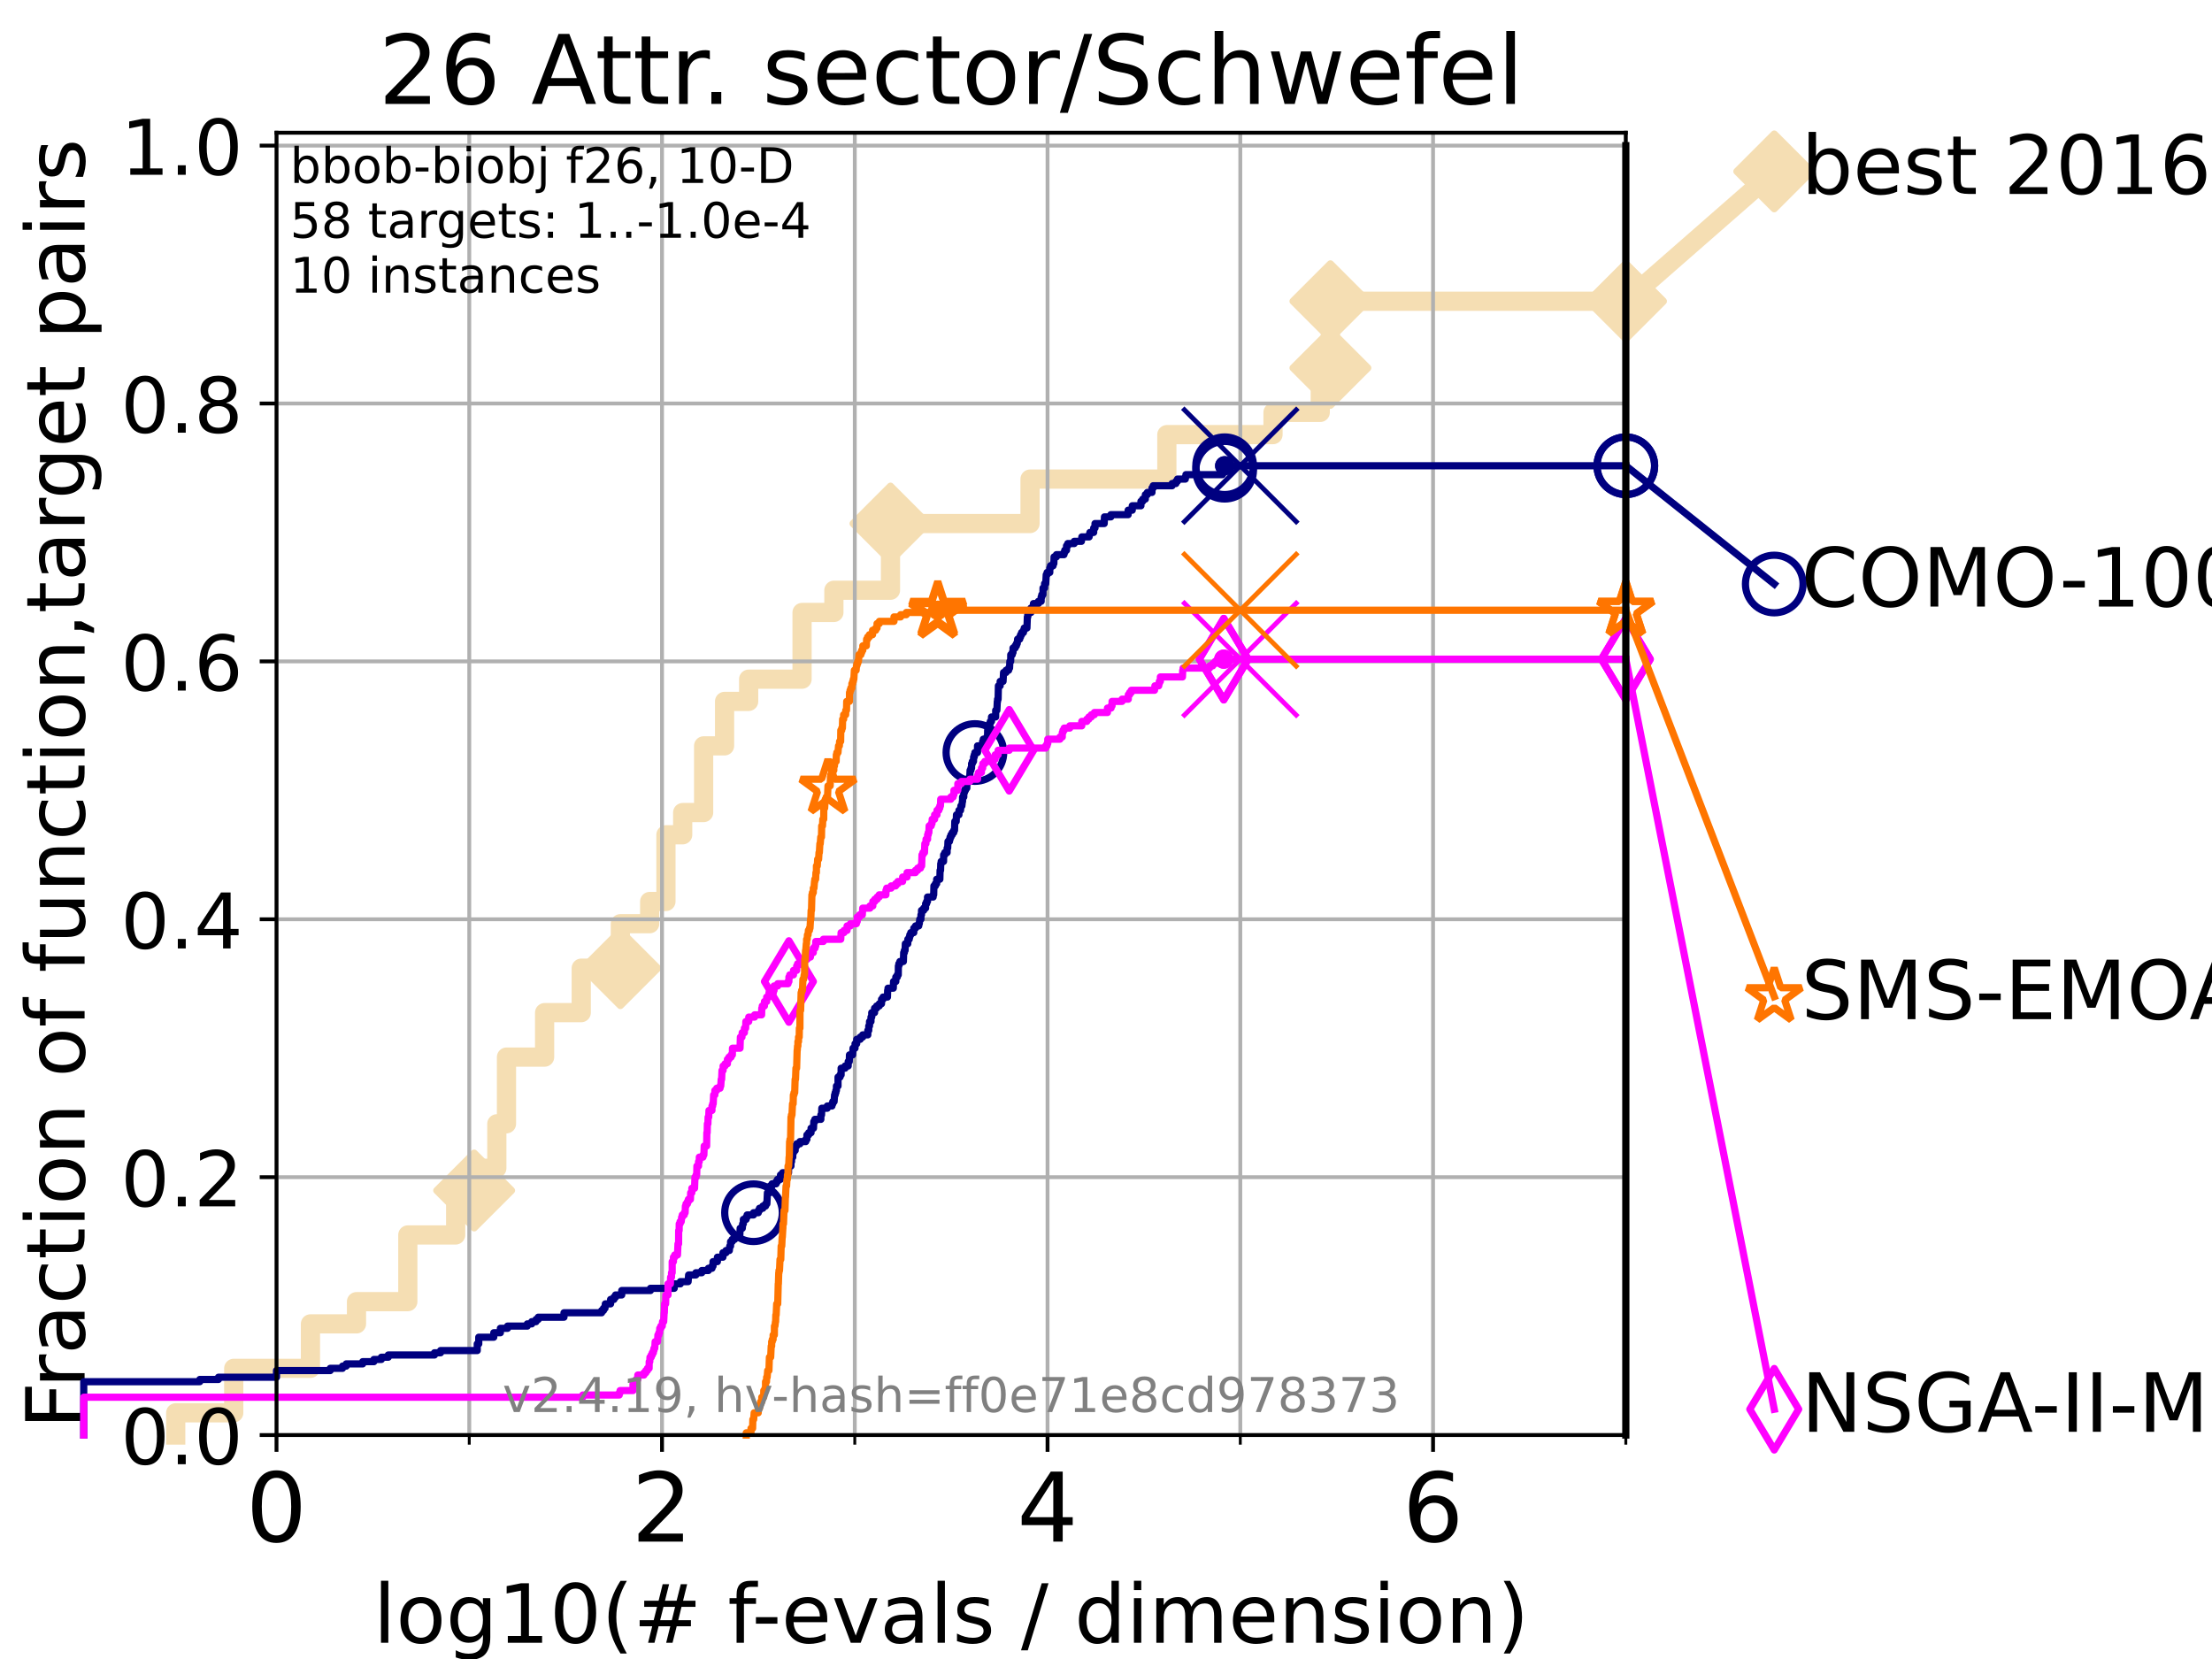 <?xml version="1.0" encoding="utf-8" standalone="no"?>
<!DOCTYPE svg PUBLIC "-//W3C//DTD SVG 1.1//EN"
  "http://www.w3.org/Graphics/SVG/1.1/DTD/svg11.dtd">
<!-- Created with matplotlib (https://matplotlib.org/) -->
<svg height="345.6pt" version="1.1" viewBox="0 0 460.8 345.6" width="460.8pt" xmlns="http://www.w3.org/2000/svg" xmlns:xlink="http://www.w3.org/1999/xlink">
 <defs>
  <style type="text/css">*{stroke-linecap:butt;stroke-linejoin:round;}</style>
 </defs>
 <g id="figure_1">
  <g id="patch_1">
   <path d="M 0 345.6 
L 460.8 345.6 
L 460.8 0 
L 0 0 
z
" style="fill:#ffffff;"/>
  </g>
  <g id="axes_1">
   <g id="patch_2">
    <path d="M 57.6 298.944 
L 338.688 298.944 
L 338.688 27.648 
L 57.6 27.648 
z
" style="fill:#ffffff;"/>
   </g>
   <g id="line2d_1">
    <path d="M 36.604 298.944 
L 36.604 294.313 
L 48.692 294.313 
L 48.692 285.05 
L 64.671 285.05 
L 64.671 275.788 
L 74.263 275.788 
L 74.263 271.157 
L 84.956 271.157 
L 84.956 257.263 
L 94.921 257.263 
L 94.921 248.001 
L 98.772 248.001 
L 98.772 243.37 
L 103.498 243.37 
L 103.498 234.107 
L 105.51 234.107 
L 105.51 220.214 
L 113.454 220.214 
L 113.454 210.951 
L 121.083 210.951 
L 121.083 201.689 
L 129.233 201.689 
L 129.233 192.426 
L 135.341 192.426 
L 135.341 187.795 
L 138.728 187.795 
L 138.728 173.901 
L 142.216 173.901 
L 142.216 169.27 
L 146.58 169.27 
L 146.58 155.377 
L 150.941 155.377 
L 150.941 146.114 
L 155.96 146.114 
L 155.96 141.483 
L 167.083 141.483 
L 167.083 127.589 
L 173.715 127.589 
L 173.715 122.958 
L 185.504 122.958 
L 185.504 109.065 
L 214.575 109.065 
L 214.575 99.802 
L 243.076 99.802 
L 243.076 90.54 
L 265.191 90.54 
L 265.191 85.909 
L 275.032 85.909 
L 275.032 76.646 
L 277.148 76.646 
L 277.148 62.753 
L 338.688 62.753 
" style="fill:none;stroke:#f5deb3;stroke-linecap:square;stroke-width:4;"/>
   </g>
   <g id="line2d_2">
    <defs>
     <path d="M 0 7.778 
L 7.778 0 
L 0 -7.778 
L -7.778 0 
z
" id="m0bc3243704" style="stroke:#f5deb3;stroke-linejoin:miter;stroke-width:1.5;"/>
    </defs>
    <g>
     <use style="fill:#f5deb3;stroke:#f5deb3;stroke-linejoin:miter;stroke-width:1.5;" x="98.772" xlink:href="#m0bc3243704" y="248.001"/>
     <use style="fill:#f5deb3;stroke:#f5deb3;stroke-linejoin:miter;stroke-width:1.5;" x="129.233" xlink:href="#m0bc3243704" y="201.689"/>
     <use style="fill:#f5deb3;stroke:#f5deb3;stroke-linejoin:miter;stroke-width:1.5;" x="185.504" xlink:href="#m0bc3243704" y="109.065"/>
     <use style="fill:#f5deb3;stroke:#f5deb3;stroke-linejoin:miter;stroke-width:1.5;" x="277.148" xlink:href="#m0bc3243704" y="76.646"/>
     <use style="fill:#f5deb3;stroke:#f5deb3;stroke-linejoin:miter;stroke-width:1.5;" x="277.148" xlink:href="#m0bc3243704" y="62.753"/>
     <use style="fill:#f5deb3;stroke:#f5deb3;stroke-linejoin:miter;stroke-width:1.5;" x="338.688" xlink:href="#m0bc3243704" y="62.753"/>
    </g>
   </g>
   <g id="line2d_3">
    <path style="fill:none;stroke:#f5deb3;stroke-linecap:square;stroke-width:4;"/>
    <g/>
   </g>
   <g id="line2d_4">
    <path d="M 338.688 62.753 
L 369.608 35.706 
" style="fill:none;stroke:#f5deb3;stroke-linecap:square;stroke-width:4;"/>
    <g>
     <use style="fill:#f5deb3;stroke:#f5deb3;stroke-linejoin:miter;stroke-width:1.5;" x="338.688" xlink:href="#m0bc3243704" y="62.753"/>
     <use style="fill:#f5deb3;stroke:#f5deb3;stroke-linejoin:miter;stroke-width:1.5;" x="369.608" xlink:href="#m0bc3243704" y="35.706"/>
    </g>
   </g>
   <g id="matplotlib.axis_1">
    <g id="xtick_1">
     <g id="line2d_5">
      <path clip-path="url(#p3a72a9136b)" d="M 57.6 298.944 
L 57.6 27.648 
" style="fill:none;stroke:#b0b0b0;stroke-linecap:square;stroke-width:0.8;"/>
     </g>
     <g id="line2d_6">
      <defs>
       <path d="M 0 0 
L 0 3.5 
" id="me3d8d17740" style="stroke:#000000;stroke-width:0.8;"/>
      </defs>
      <g>
       <use style="stroke:#000000;stroke-width:0.8;" x="57.6" xlink:href="#me3d8d17740" y="298.944"/>
      </g>
     </g>
     <g id="text_1">
      <!-- 0 -->
      <g transform="translate(51.237 321.141)scale(0.2 -0.2)">
       <defs>
        <path d="M 31.781 66.406 
Q 24.172 66.406 20.328 58.906 
Q 16.5 51.422 16.5 36.375 
Q 16.5 21.391 20.328 13.891 
Q 24.172 6.391 31.781 6.391 
Q 39.453 6.391 43.281 13.891 
Q 47.125 21.391 47.125 36.375 
Q 47.125 51.422 43.281 58.906 
Q 39.453 66.406 31.781 66.406 
z
M 31.781 74.219 
Q 44.047 74.219 50.516 64.516 
Q 56.984 54.828 56.984 36.375 
Q 56.984 17.969 50.516 8.266 
Q 44.047 -1.422 31.781 -1.422 
Q 19.531 -1.422 13.062 8.266 
Q 6.594 17.969 6.594 36.375 
Q 6.594 54.828 13.062 64.516 
Q 19.531 74.219 31.781 74.219 
z
" id="DejaVuSans-48"/>
       </defs>
       <use xlink:href="#DejaVuSans-48"/>
      </g>
     </g>
    </g>
    <g id="xtick_2">
     <g id="line2d_7">
      <path clip-path="url(#p3a72a9136b)" d="M 137.911 298.944 
L 137.911 27.648 
" style="fill:none;stroke:#b0b0b0;stroke-linecap:square;stroke-width:0.8;"/>
     </g>
     <g id="line2d_8">
      <g>
       <use style="stroke:#000000;stroke-width:0.8;" x="137.911" xlink:href="#me3d8d17740" y="298.944"/>
      </g>
     </g>
     <g id="text_2">
      <!-- 2 -->
      <g transform="translate(131.548 321.141)scale(0.2 -0.2)">
       <defs>
        <path d="M 19.188 8.297 
L 53.609 8.297 
L 53.609 0 
L 7.328 0 
L 7.328 8.297 
Q 12.938 14.109 22.625 23.891 
Q 32.328 33.688 34.812 36.531 
Q 39.547 41.844 41.422 45.531 
Q 43.312 49.219 43.312 52.781 
Q 43.312 58.594 39.234 62.25 
Q 35.156 65.922 28.609 65.922 
Q 23.969 65.922 18.812 64.312 
Q 13.672 62.703 7.812 59.422 
L 7.812 69.391 
Q 13.766 71.781 18.938 73 
Q 24.125 74.219 28.422 74.219 
Q 39.75 74.219 46.484 68.547 
Q 53.219 62.891 53.219 53.422 
Q 53.219 48.922 51.531 44.891 
Q 49.859 40.875 45.406 35.406 
Q 44.188 33.984 37.641 27.219 
Q 31.109 20.453 19.188 8.297 
z
" id="DejaVuSans-50"/>
       </defs>
       <use xlink:href="#DejaVuSans-50"/>
      </g>
     </g>
    </g>
    <g id="xtick_3">
     <g id="line2d_9">
      <path clip-path="url(#p3a72a9136b)" d="M 218.222 298.944 
L 218.222 27.648 
" style="fill:none;stroke:#b0b0b0;stroke-linecap:square;stroke-width:0.8;"/>
     </g>
     <g id="line2d_10">
      <g>
       <use style="stroke:#000000;stroke-width:0.8;" x="218.222" xlink:href="#me3d8d17740" y="298.944"/>
      </g>
     </g>
     <g id="text_3">
      <!-- 4 -->
      <g transform="translate(211.859 321.141)scale(0.2 -0.2)">
       <defs>
        <path d="M 37.797 64.312 
L 12.891 25.391 
L 37.797 25.391 
z
M 35.203 72.906 
L 47.609 72.906 
L 47.609 25.391 
L 58.016 25.391 
L 58.016 17.188 
L 47.609 17.188 
L 47.609 0 
L 37.797 0 
L 37.797 17.188 
L 4.891 17.188 
L 4.891 26.703 
z
" id="DejaVuSans-52"/>
       </defs>
       <use xlink:href="#DejaVuSans-52"/>
      </g>
     </g>
    </g>
    <g id="xtick_4">
     <g id="line2d_11">
      <path clip-path="url(#p3a72a9136b)" d="M 298.533 298.944 
L 298.533 27.648 
" style="fill:none;stroke:#b0b0b0;stroke-linecap:square;stroke-width:0.8;"/>
     </g>
     <g id="line2d_12">
      <g>
       <use style="stroke:#000000;stroke-width:0.8;" x="298.533" xlink:href="#me3d8d17740" y="298.944"/>
      </g>
     </g>
     <g id="text_4">
      <!-- 6 -->
      <g transform="translate(292.17 321.141)scale(0.2 -0.2)">
       <defs>
        <path d="M 33.016 40.375 
Q 26.375 40.375 22.484 35.828 
Q 18.609 31.297 18.609 23.391 
Q 18.609 15.531 22.484 10.953 
Q 26.375 6.391 33.016 6.391 
Q 39.656 6.391 43.531 10.953 
Q 47.406 15.531 47.406 23.391 
Q 47.406 31.297 43.531 35.828 
Q 39.656 40.375 33.016 40.375 
z
M 52.594 71.297 
L 52.594 62.312 
Q 48.875 64.062 45.094 64.984 
Q 41.312 65.922 37.594 65.922 
Q 27.828 65.922 22.672 59.328 
Q 17.531 52.734 16.797 39.406 
Q 19.672 43.656 24.016 45.922 
Q 28.375 48.188 33.594 48.188 
Q 44.578 48.188 50.953 41.516 
Q 57.328 34.859 57.328 23.391 
Q 57.328 12.156 50.688 5.359 
Q 44.047 -1.422 33.016 -1.422 
Q 20.359 -1.422 13.672 8.266 
Q 6.984 17.969 6.984 36.375 
Q 6.984 53.656 15.188 63.938 
Q 23.391 74.219 37.203 74.219 
Q 40.922 74.219 44.703 73.484 
Q 48.484 72.75 52.594 71.297 
z
" id="DejaVuSans-54"/>
       </defs>
       <use xlink:href="#DejaVuSans-54"/>
      </g>
     </g>
    </g>
    <g id="xtick_5">
     <g id="line2d_13">
      <path clip-path="url(#p3a72a9136b)" d="M 97.755 298.944 
L 97.755 27.648 
" style="fill:none;stroke:#b0b0b0;stroke-linecap:square;stroke-width:0.8;"/>
     </g>
     <g id="line2d_14">
      <defs>
       <path d="M 0 0 
L 0 2 
" id="mad1e97f86a" style="stroke:#000000;stroke-width:0.6;"/>
      </defs>
      <g>
       <use style="stroke:#000000;stroke-width:0.6;" x="97.755" xlink:href="#mad1e97f86a" y="298.944"/>
      </g>
     </g>
    </g>
    <g id="xtick_6">
     <g id="line2d_15">
      <path clip-path="url(#p3a72a9136b)" d="M 178.066 298.944 
L 178.066 27.648 
" style="fill:none;stroke:#b0b0b0;stroke-linecap:square;stroke-width:0.8;"/>
     </g>
     <g id="line2d_16">
      <g>
       <use style="stroke:#000000;stroke-width:0.6;" x="178.066" xlink:href="#mad1e97f86a" y="298.944"/>
      </g>
     </g>
    </g>
    <g id="xtick_7">
     <g id="line2d_17">
      <path clip-path="url(#p3a72a9136b)" d="M 258.377 298.944 
L 258.377 27.648 
" style="fill:none;stroke:#b0b0b0;stroke-linecap:square;stroke-width:0.8;"/>
     </g>
     <g id="line2d_18">
      <g>
       <use style="stroke:#000000;stroke-width:0.6;" x="258.377" xlink:href="#mad1e97f86a" y="298.944"/>
      </g>
     </g>
    </g>
    <g id="xtick_8">
     <g id="line2d_19">
      <path clip-path="url(#p3a72a9136b)" d="M 338.688 298.944 
L 338.688 27.648 
" style="fill:none;stroke:#b0b0b0;stroke-linecap:square;stroke-width:0.8;"/>
     </g>
     <g id="line2d_20">
      <g>
       <use style="stroke:#000000;stroke-width:0.6;" x="338.688" xlink:href="#mad1e97f86a" y="298.944"/>
      </g>
     </g>
    </g>
    <g id="text_5">
     <!-- log10(# f-evals / dimension) -->
     <g transform="translate(77.764 342.218)scale(0.17 -0.17)">
      <defs>
       <path d="M 9.422 75.984 
L 18.406 75.984 
L 18.406 0 
L 9.422 0 
z
" id="DejaVuSans-108"/>
       <path d="M 30.609 48.391 
Q 23.391 48.391 19.188 42.75 
Q 14.984 37.109 14.984 27.297 
Q 14.984 17.484 19.156 11.844 
Q 23.344 6.203 30.609 6.203 
Q 37.797 6.203 41.984 11.859 
Q 46.188 17.531 46.188 27.297 
Q 46.188 37.016 41.984 42.703 
Q 37.797 48.391 30.609 48.391 
z
M 30.609 56 
Q 42.328 56 49.016 48.375 
Q 55.719 40.766 55.719 27.297 
Q 55.719 13.875 49.016 6.219 
Q 42.328 -1.422 30.609 -1.422 
Q 18.844 -1.422 12.172 6.219 
Q 5.516 13.875 5.516 27.297 
Q 5.516 40.766 12.172 48.375 
Q 18.844 56 30.609 56 
z
" id="DejaVuSans-111"/>
       <path d="M 45.406 27.984 
Q 45.406 37.75 41.375 43.109 
Q 37.359 48.484 30.078 48.484 
Q 22.859 48.484 18.828 43.109 
Q 14.797 37.75 14.797 27.984 
Q 14.797 18.266 18.828 12.891 
Q 22.859 7.516 30.078 7.516 
Q 37.359 7.516 41.375 12.891 
Q 45.406 18.266 45.406 27.984 
z
M 54.391 6.781 
Q 54.391 -7.172 48.188 -13.984 
Q 42 -20.797 29.203 -20.797 
Q 24.469 -20.797 20.266 -20.094 
Q 16.062 -19.391 12.109 -17.922 
L 12.109 -9.188 
Q 16.062 -11.328 19.922 -12.344 
Q 23.781 -13.375 27.781 -13.375 
Q 36.625 -13.375 41.016 -8.766 
Q 45.406 -4.156 45.406 5.172 
L 45.406 9.625 
Q 42.625 4.781 38.281 2.391 
Q 33.938 0 27.875 0 
Q 17.828 0 11.672 7.656 
Q 5.516 15.328 5.516 27.984 
Q 5.516 40.672 11.672 48.328 
Q 17.828 56 27.875 56 
Q 33.938 56 38.281 53.609 
Q 42.625 51.219 45.406 46.391 
L 45.406 54.688 
L 54.391 54.688 
z
" id="DejaVuSans-103"/>
       <path d="M 12.406 8.297 
L 28.516 8.297 
L 28.516 63.922 
L 10.984 60.406 
L 10.984 69.391 
L 28.422 72.906 
L 38.281 72.906 
L 38.281 8.297 
L 54.391 8.297 
L 54.391 0 
L 12.406 0 
z
" id="DejaVuSans-49"/>
       <path d="M 31 75.875 
Q 24.469 64.656 21.281 53.656 
Q 18.109 42.672 18.109 31.391 
Q 18.109 20.125 21.312 9.062 
Q 24.516 -2 31 -13.188 
L 23.188 -13.188 
Q 15.875 -1.703 12.234 9.375 
Q 8.594 20.453 8.594 31.391 
Q 8.594 42.281 12.203 53.312 
Q 15.828 64.359 23.188 75.875 
z
" id="DejaVuSans-40"/>
       <path d="M 51.125 44 
L 36.922 44 
L 32.812 27.688 
L 47.125 27.688 
z
M 43.797 71.781 
L 38.719 51.516 
L 52.984 51.516 
L 58.109 71.781 
L 65.922 71.781 
L 60.891 51.516 
L 76.125 51.516 
L 76.125 44 
L 58.984 44 
L 54.984 27.688 
L 70.516 27.688 
L 70.516 20.219 
L 53.078 20.219 
L 48 0 
L 40.188 0 
L 45.219 20.219 
L 30.906 20.219 
L 25.875 0 
L 18.016 0 
L 23.094 20.219 
L 7.719 20.219 
L 7.719 27.688 
L 24.906 27.688 
L 29 44 
L 13.281 44 
L 13.281 51.516 
L 30.906 51.516 
L 35.891 71.781 
z
" id="DejaVuSans-35"/>
       <path id="DejaVuSans-32"/>
       <path d="M 37.109 75.984 
L 37.109 68.5 
L 28.516 68.5 
Q 23.688 68.5 21.797 66.547 
Q 19.922 64.594 19.922 59.516 
L 19.922 54.688 
L 34.719 54.688 
L 34.719 47.703 
L 19.922 47.703 
L 19.922 0 
L 10.891 0 
L 10.891 47.703 
L 2.297 47.703 
L 2.297 54.688 
L 10.891 54.688 
L 10.891 58.5 
Q 10.891 67.625 15.141 71.797 
Q 19.391 75.984 28.609 75.984 
z
" id="DejaVuSans-102"/>
       <path d="M 4.891 31.391 
L 31.203 31.391 
L 31.203 23.391 
L 4.891 23.391 
z
" id="DejaVuSans-45"/>
       <path d="M 56.203 29.594 
L 56.203 25.203 
L 14.891 25.203 
Q 15.484 15.922 20.484 11.062 
Q 25.484 6.203 34.422 6.203 
Q 39.594 6.203 44.453 7.469 
Q 49.312 8.734 54.109 11.281 
L 54.109 2.781 
Q 49.266 0.734 44.188 -0.344 
Q 39.109 -1.422 33.891 -1.422 
Q 20.797 -1.422 13.156 6.188 
Q 5.516 13.812 5.516 26.812 
Q 5.516 40.234 12.766 48.109 
Q 20.016 56 32.328 56 
Q 43.359 56 49.781 48.891 
Q 56.203 41.797 56.203 29.594 
z
M 47.219 32.234 
Q 47.125 39.594 43.094 43.984 
Q 39.062 48.391 32.422 48.391 
Q 24.906 48.391 20.391 44.141 
Q 15.875 39.891 15.188 32.172 
z
" id="DejaVuSans-101"/>
       <path d="M 2.984 54.688 
L 12.5 54.688 
L 29.594 8.797 
L 46.688 54.688 
L 56.203 54.688 
L 35.688 0 
L 23.484 0 
z
" id="DejaVuSans-118"/>
       <path d="M 34.281 27.484 
Q 23.391 27.484 19.188 25 
Q 14.984 22.516 14.984 16.5 
Q 14.984 11.719 18.141 8.906 
Q 21.297 6.109 26.703 6.109 
Q 34.188 6.109 38.703 11.406 
Q 43.219 16.703 43.219 25.484 
L 43.219 27.484 
z
M 52.203 31.203 
L 52.203 0 
L 43.219 0 
L 43.219 8.297 
Q 40.141 3.328 35.547 0.953 
Q 30.953 -1.422 24.312 -1.422 
Q 15.922 -1.422 10.953 3.297 
Q 6 8.016 6 15.922 
Q 6 25.141 12.172 29.828 
Q 18.359 34.516 30.609 34.516 
L 43.219 34.516 
L 43.219 35.406 
Q 43.219 41.609 39.141 45 
Q 35.062 48.391 27.688 48.391 
Q 23 48.391 18.547 47.266 
Q 14.109 46.141 10.016 43.891 
L 10.016 52.203 
Q 14.938 54.109 19.578 55.047 
Q 24.219 56 28.609 56 
Q 40.484 56 46.344 49.844 
Q 52.203 43.703 52.203 31.203 
z
" id="DejaVuSans-97"/>
       <path d="M 44.281 53.078 
L 44.281 44.578 
Q 40.484 46.531 36.375 47.5 
Q 32.281 48.484 27.875 48.484 
Q 21.188 48.484 17.844 46.438 
Q 14.5 44.391 14.5 40.281 
Q 14.5 37.156 16.891 35.375 
Q 19.281 33.594 26.516 31.984 
L 29.594 31.297 
Q 39.156 29.25 43.188 25.516 
Q 47.219 21.781 47.219 15.094 
Q 47.219 7.469 41.188 3.016 
Q 35.156 -1.422 24.609 -1.422 
Q 20.219 -1.422 15.453 -0.562 
Q 10.688 0.297 5.422 2 
L 5.422 11.281 
Q 10.406 8.688 15.234 7.391 
Q 20.062 6.109 24.812 6.109 
Q 31.156 6.109 34.562 8.281 
Q 37.984 10.453 37.984 14.406 
Q 37.984 18.062 35.516 20.016 
Q 33.062 21.969 24.703 23.781 
L 21.578 24.516 
Q 13.234 26.266 9.516 29.906 
Q 5.812 33.547 5.812 39.891 
Q 5.812 47.609 11.281 51.797 
Q 16.75 56 26.812 56 
Q 31.781 56 36.172 55.266 
Q 40.578 54.547 44.281 53.078 
z
" id="DejaVuSans-115"/>
       <path d="M 25.391 72.906 
L 33.688 72.906 
L 8.297 -9.281 
L 0 -9.281 
z
" id="DejaVuSans-47"/>
       <path d="M 45.406 46.391 
L 45.406 75.984 
L 54.391 75.984 
L 54.391 0 
L 45.406 0 
L 45.406 8.203 
Q 42.578 3.328 38.25 0.953 
Q 33.938 -1.422 27.875 -1.422 
Q 17.969 -1.422 11.734 6.484 
Q 5.516 14.406 5.516 27.297 
Q 5.516 40.188 11.734 48.094 
Q 17.969 56 27.875 56 
Q 33.938 56 38.25 53.625 
Q 42.578 51.266 45.406 46.391 
z
M 14.797 27.297 
Q 14.797 17.391 18.875 11.75 
Q 22.953 6.109 30.078 6.109 
Q 37.203 6.109 41.297 11.75 
Q 45.406 17.391 45.406 27.297 
Q 45.406 37.203 41.297 42.844 
Q 37.203 48.484 30.078 48.484 
Q 22.953 48.484 18.875 42.844 
Q 14.797 37.203 14.797 27.297 
z
" id="DejaVuSans-100"/>
       <path d="M 9.422 54.688 
L 18.406 54.688 
L 18.406 0 
L 9.422 0 
z
M 9.422 75.984 
L 18.406 75.984 
L 18.406 64.594 
L 9.422 64.594 
z
" id="DejaVuSans-105"/>
       <path d="M 52 44.188 
Q 55.375 50.25 60.062 53.125 
Q 64.75 56 71.094 56 
Q 79.641 56 84.281 50.016 
Q 88.922 44.047 88.922 33.016 
L 88.922 0 
L 79.891 0 
L 79.891 32.719 
Q 79.891 40.578 77.094 44.375 
Q 74.312 48.188 68.609 48.188 
Q 61.625 48.188 57.562 43.547 
Q 53.516 38.922 53.516 30.906 
L 53.516 0 
L 44.484 0 
L 44.484 32.719 
Q 44.484 40.625 41.703 44.406 
Q 38.922 48.188 33.109 48.188 
Q 26.219 48.188 22.156 43.531 
Q 18.109 38.875 18.109 30.906 
L 18.109 0 
L 9.078 0 
L 9.078 54.688 
L 18.109 54.688 
L 18.109 46.188 
Q 21.188 51.219 25.484 53.609 
Q 29.781 56 35.688 56 
Q 41.656 56 45.828 52.969 
Q 50 49.953 52 44.188 
z
" id="DejaVuSans-109"/>
       <path d="M 54.891 33.016 
L 54.891 0 
L 45.906 0 
L 45.906 32.719 
Q 45.906 40.484 42.875 44.328 
Q 39.844 48.188 33.797 48.188 
Q 26.516 48.188 22.312 43.547 
Q 18.109 38.922 18.109 30.906 
L 18.109 0 
L 9.078 0 
L 9.078 54.688 
L 18.109 54.688 
L 18.109 46.188 
Q 21.344 51.125 25.703 53.562 
Q 30.078 56 35.797 56 
Q 45.219 56 50.047 50.172 
Q 54.891 44.344 54.891 33.016 
z
" id="DejaVuSans-110"/>
       <path d="M 8.016 75.875 
L 15.828 75.875 
Q 23.141 64.359 26.781 53.312 
Q 30.422 42.281 30.422 31.391 
Q 30.422 20.453 26.781 9.375 
Q 23.141 -1.703 15.828 -13.188 
L 8.016 -13.188 
Q 14.5 -2 17.703 9.062 
Q 20.906 20.125 20.906 31.391 
Q 20.906 42.672 17.703 53.656 
Q 14.5 64.656 8.016 75.875 
z
" id="DejaVuSans-41"/>
      </defs>
      <use xlink:href="#DejaVuSans-108"/>
      <use x="27.783" xlink:href="#DejaVuSans-111"/>
      <use x="88.965" xlink:href="#DejaVuSans-103"/>
      <use x="152.441" xlink:href="#DejaVuSans-49"/>
      <use x="216.064" xlink:href="#DejaVuSans-48"/>
      <use x="279.688" xlink:href="#DejaVuSans-40"/>
      <use x="318.701" xlink:href="#DejaVuSans-35"/>
      <use x="402.49" xlink:href="#DejaVuSans-32"/>
      <use x="434.277" xlink:href="#DejaVuSans-102"/>
      <use x="463.982" xlink:href="#DejaVuSans-45"/>
      <use x="500.066" xlink:href="#DejaVuSans-101"/>
      <use x="561.59" xlink:href="#DejaVuSans-118"/>
      <use x="620.77" xlink:href="#DejaVuSans-97"/>
      <use x="682.049" xlink:href="#DejaVuSans-108"/>
      <use x="709.832" xlink:href="#DejaVuSans-115"/>
      <use x="761.932" xlink:href="#DejaVuSans-32"/>
      <use x="793.719" xlink:href="#DejaVuSans-47"/>
      <use x="827.41" xlink:href="#DejaVuSans-32"/>
      <use x="859.197" xlink:href="#DejaVuSans-100"/>
      <use x="922.674" xlink:href="#DejaVuSans-105"/>
      <use x="950.457" xlink:href="#DejaVuSans-109"/>
      <use x="1047.869" xlink:href="#DejaVuSans-101"/>
      <use x="1109.393" xlink:href="#DejaVuSans-110"/>
      <use x="1172.771" xlink:href="#DejaVuSans-115"/>
      <use x="1224.871" xlink:href="#DejaVuSans-105"/>
      <use x="1252.654" xlink:href="#DejaVuSans-111"/>
      <use x="1313.836" xlink:href="#DejaVuSans-110"/>
      <use x="1377.215" xlink:href="#DejaVuSans-41"/>
     </g>
    </g>
   </g>
   <g id="matplotlib.axis_2">
    <g id="ytick_1">
     <g id="line2d_21">
      <path clip-path="url(#p3a72a9136b)" d="M 57.6 298.944 
L 338.688 298.944 
" style="fill:none;stroke:#b0b0b0;stroke-linecap:square;stroke-width:0.8;"/>
     </g>
     <g id="line2d_22">
      <defs>
       <path d="M 0 0 
L -3.5 0 
" id="md4b85409c2" style="stroke:#000000;stroke-width:0.8;"/>
      </defs>
      <g>
       <use style="stroke:#000000;stroke-width:0.8;" x="57.6" xlink:href="#md4b85409c2" y="298.944"/>
      </g>
     </g>
     <g id="text_6">
      <!-- 0.0 -->
      <g transform="translate(25.155 305.023)scale(0.16 -0.16)">
       <defs>
        <path d="M 10.688 12.406 
L 21 12.406 
L 21 0 
L 10.688 0 
z
" id="DejaVuSans-46"/>
       </defs>
       <use xlink:href="#DejaVuSans-48"/>
       <use x="63.623" xlink:href="#DejaVuSans-46"/>
       <use x="95.41" xlink:href="#DejaVuSans-48"/>
      </g>
     </g>
    </g>
    <g id="ytick_2">
     <g id="line2d_23">
      <path clip-path="url(#p3a72a9136b)" d="M 57.6 245.222 
L 338.688 245.222 
" style="fill:none;stroke:#b0b0b0;stroke-linecap:square;stroke-width:0.8;"/>
     </g>
     <g id="line2d_24">
      <g>
       <use style="stroke:#000000;stroke-width:0.8;" x="57.6" xlink:href="#md4b85409c2" y="245.222"/>
      </g>
     </g>
     <g id="text_7">
      <!-- 0.2 -->
      <g transform="translate(25.155 251.301)scale(0.16 -0.16)">
       <use xlink:href="#DejaVuSans-48"/>
       <use x="63.623" xlink:href="#DejaVuSans-46"/>
       <use x="95.41" xlink:href="#DejaVuSans-50"/>
      </g>
     </g>
    </g>
    <g id="ytick_3">
     <g id="line2d_25">
      <path clip-path="url(#p3a72a9136b)" d="M 57.6 191.5 
L 338.688 191.5 
" style="fill:none;stroke:#b0b0b0;stroke-linecap:square;stroke-width:0.8;"/>
     </g>
     <g id="line2d_26">
      <g>
       <use style="stroke:#000000;stroke-width:0.8;" x="57.6" xlink:href="#md4b85409c2" y="191.5"/>
      </g>
     </g>
     <g id="text_8">
      <!-- 0.4 -->
      <g transform="translate(25.155 197.579)scale(0.16 -0.16)">
       <use xlink:href="#DejaVuSans-48"/>
       <use x="63.623" xlink:href="#DejaVuSans-46"/>
       <use x="95.41" xlink:href="#DejaVuSans-52"/>
      </g>
     </g>
    </g>
    <g id="ytick_4">
     <g id="line2d_27">
      <path clip-path="url(#p3a72a9136b)" d="M 57.6 137.778 
L 338.688 137.778 
" style="fill:none;stroke:#b0b0b0;stroke-linecap:square;stroke-width:0.8;"/>
     </g>
     <g id="line2d_28">
      <g>
       <use style="stroke:#000000;stroke-width:0.8;" x="57.6" xlink:href="#md4b85409c2" y="137.778"/>
      </g>
     </g>
     <g id="text_9">
      <!-- 0.6 -->
      <g transform="translate(25.155 143.857)scale(0.16 -0.16)">
       <use xlink:href="#DejaVuSans-48"/>
       <use x="63.623" xlink:href="#DejaVuSans-46"/>
       <use x="95.41" xlink:href="#DejaVuSans-54"/>
      </g>
     </g>
    </g>
    <g id="ytick_5">
     <g id="line2d_29">
      <path clip-path="url(#p3a72a9136b)" d="M 57.6 84.056 
L 338.688 84.056 
" style="fill:none;stroke:#b0b0b0;stroke-linecap:square;stroke-width:0.8;"/>
     </g>
     <g id="line2d_30">
      <g>
       <use style="stroke:#000000;stroke-width:0.8;" x="57.6" xlink:href="#md4b85409c2" y="84.056"/>
      </g>
     </g>
     <g id="text_10">
      <!-- 0.8 -->
      <g transform="translate(25.155 90.135)scale(0.16 -0.16)">
       <defs>
        <path d="M 31.781 34.625 
Q 24.75 34.625 20.719 30.859 
Q 16.703 27.094 16.703 20.516 
Q 16.703 13.922 20.719 10.156 
Q 24.75 6.391 31.781 6.391 
Q 38.812 6.391 42.859 10.172 
Q 46.922 13.969 46.922 20.516 
Q 46.922 27.094 42.891 30.859 
Q 38.875 34.625 31.781 34.625 
z
M 21.922 38.812 
Q 15.578 40.375 12.031 44.719 
Q 8.5 49.078 8.5 55.328 
Q 8.5 64.062 14.719 69.141 
Q 20.953 74.219 31.781 74.219 
Q 42.672 74.219 48.875 69.141 
Q 55.078 64.062 55.078 55.328 
Q 55.078 49.078 51.531 44.719 
Q 48 40.375 41.703 38.812 
Q 48.828 37.156 52.797 32.312 
Q 56.781 27.484 56.781 20.516 
Q 56.781 9.906 50.312 4.234 
Q 43.844 -1.422 31.781 -1.422 
Q 19.734 -1.422 13.25 4.234 
Q 6.781 9.906 6.781 20.516 
Q 6.781 27.484 10.781 32.312 
Q 14.797 37.156 21.922 38.812 
z
M 18.312 54.391 
Q 18.312 48.734 21.844 45.562 
Q 25.391 42.391 31.781 42.391 
Q 38.141 42.391 41.719 45.562 
Q 45.312 48.734 45.312 54.391 
Q 45.312 60.062 41.719 63.234 
Q 38.141 66.406 31.781 66.406 
Q 25.391 66.406 21.844 63.234 
Q 18.312 60.062 18.312 54.391 
z
" id="DejaVuSans-56"/>
       </defs>
       <use xlink:href="#DejaVuSans-48"/>
       <use x="63.623" xlink:href="#DejaVuSans-46"/>
       <use x="95.41" xlink:href="#DejaVuSans-56"/>
      </g>
     </g>
    </g>
    <g id="ytick_6">
     <g id="line2d_31">
      <path clip-path="url(#p3a72a9136b)" d="M 57.6 30.334 
L 338.688 30.334 
" style="fill:none;stroke:#b0b0b0;stroke-linecap:square;stroke-width:0.8;"/>
     </g>
     <g id="line2d_32">
      <g>
       <use style="stroke:#000000;stroke-width:0.8;" x="57.6" xlink:href="#md4b85409c2" y="30.334"/>
      </g>
     </g>
     <g id="text_11">
      <!-- 1.0 -->
      <g transform="translate(25.155 36.413)scale(0.16 -0.16)">
       <use xlink:href="#DejaVuSans-49"/>
       <use x="63.623" xlink:href="#DejaVuSans-46"/>
       <use x="95.41" xlink:href="#DejaVuSans-48"/>
      </g>
     </g>
    </g>
    <g id="text_12">
     <!-- Fraction of function,target pairs -->
     <g transform="translate(17.62 297.681)rotate(-90)scale(0.17 -0.17)">
      <defs>
       <path d="M 9.812 72.906 
L 51.703 72.906 
L 51.703 64.594 
L 19.672 64.594 
L 19.672 43.109 
L 48.578 43.109 
L 48.578 34.812 
L 19.672 34.812 
L 19.672 0 
L 9.812 0 
z
" id="DejaVuSans-70"/>
       <path d="M 41.109 46.297 
Q 39.594 47.172 37.812 47.578 
Q 36.031 48 33.891 48 
Q 26.266 48 22.188 43.047 
Q 18.109 38.094 18.109 28.812 
L 18.109 0 
L 9.078 0 
L 9.078 54.688 
L 18.109 54.688 
L 18.109 46.188 
Q 20.953 51.172 25.484 53.578 
Q 30.031 56 36.531 56 
Q 37.453 56 38.578 55.875 
Q 39.703 55.766 41.062 55.516 
z
" id="DejaVuSans-114"/>
       <path d="M 48.781 52.594 
L 48.781 44.188 
Q 44.969 46.297 41.141 47.344 
Q 37.312 48.391 33.406 48.391 
Q 24.656 48.391 19.812 42.844 
Q 14.984 37.312 14.984 27.297 
Q 14.984 17.281 19.812 11.734 
Q 24.656 6.203 33.406 6.203 
Q 37.312 6.203 41.141 7.25 
Q 44.969 8.297 48.781 10.406 
L 48.781 2.094 
Q 45.016 0.344 40.984 -0.531 
Q 36.969 -1.422 32.422 -1.422 
Q 20.062 -1.422 12.781 6.344 
Q 5.516 14.109 5.516 27.297 
Q 5.516 40.672 12.859 48.328 
Q 20.219 56 33.016 56 
Q 37.156 56 41.109 55.141 
Q 45.062 54.297 48.781 52.594 
z
" id="DejaVuSans-99"/>
       <path d="M 18.312 70.219 
L 18.312 54.688 
L 36.812 54.688 
L 36.812 47.703 
L 18.312 47.703 
L 18.312 18.016 
Q 18.312 11.328 20.141 9.422 
Q 21.969 7.516 27.594 7.516 
L 36.812 7.516 
L 36.812 0 
L 27.594 0 
Q 17.188 0 13.234 3.875 
Q 9.281 7.766 9.281 18.016 
L 9.281 47.703 
L 2.688 47.703 
L 2.688 54.688 
L 9.281 54.688 
L 9.281 70.219 
z
" id="DejaVuSans-116"/>
       <path d="M 8.5 21.578 
L 8.5 54.688 
L 17.484 54.688 
L 17.484 21.922 
Q 17.484 14.156 20.5 10.266 
Q 23.531 6.391 29.594 6.391 
Q 36.859 6.391 41.078 11.031 
Q 45.312 15.672 45.312 23.688 
L 45.312 54.688 
L 54.297 54.688 
L 54.297 0 
L 45.312 0 
L 45.312 8.406 
Q 42.047 3.422 37.719 1 
Q 33.406 -1.422 27.688 -1.422 
Q 18.266 -1.422 13.375 4.438 
Q 8.5 10.297 8.5 21.578 
z
M 31.109 56 
z
" id="DejaVuSans-117"/>
       <path d="M 11.719 12.406 
L 22.016 12.406 
L 22.016 4 
L 14.016 -11.625 
L 7.719 -11.625 
L 11.719 4 
z
" id="DejaVuSans-44"/>
       <path d="M 18.109 8.203 
L 18.109 -20.797 
L 9.078 -20.797 
L 9.078 54.688 
L 18.109 54.688 
L 18.109 46.391 
Q 20.953 51.266 25.266 53.625 
Q 29.594 56 35.594 56 
Q 45.562 56 51.781 48.094 
Q 58.016 40.188 58.016 27.297 
Q 58.016 14.406 51.781 6.484 
Q 45.562 -1.422 35.594 -1.422 
Q 29.594 -1.422 25.266 0.953 
Q 20.953 3.328 18.109 8.203 
z
M 48.688 27.297 
Q 48.688 37.203 44.609 42.844 
Q 40.531 48.484 33.406 48.484 
Q 26.266 48.484 22.188 42.844 
Q 18.109 37.203 18.109 27.297 
Q 18.109 17.391 22.188 11.75 
Q 26.266 6.109 33.406 6.109 
Q 40.531 6.109 44.609 11.75 
Q 48.688 17.391 48.688 27.297 
z
" id="DejaVuSans-112"/>
      </defs>
      <use xlink:href="#DejaVuSans-70"/>
      <use x="50.27" xlink:href="#DejaVuSans-114"/>
      <use x="91.383" xlink:href="#DejaVuSans-97"/>
      <use x="152.662" xlink:href="#DejaVuSans-99"/>
      <use x="207.643" xlink:href="#DejaVuSans-116"/>
      <use x="246.852" xlink:href="#DejaVuSans-105"/>
      <use x="274.635" xlink:href="#DejaVuSans-111"/>
      <use x="335.816" xlink:href="#DejaVuSans-110"/>
      <use x="399.195" xlink:href="#DejaVuSans-32"/>
      <use x="430.982" xlink:href="#DejaVuSans-111"/>
      <use x="492.164" xlink:href="#DejaVuSans-102"/>
      <use x="527.369" xlink:href="#DejaVuSans-32"/>
      <use x="559.156" xlink:href="#DejaVuSans-102"/>
      <use x="594.361" xlink:href="#DejaVuSans-117"/>
      <use x="657.74" xlink:href="#DejaVuSans-110"/>
      <use x="721.119" xlink:href="#DejaVuSans-99"/>
      <use x="776.1" xlink:href="#DejaVuSans-116"/>
      <use x="815.309" xlink:href="#DejaVuSans-105"/>
      <use x="843.092" xlink:href="#DejaVuSans-111"/>
      <use x="904.273" xlink:href="#DejaVuSans-110"/>
      <use x="967.652" xlink:href="#DejaVuSans-44"/>
      <use x="999.439" xlink:href="#DejaVuSans-116"/>
      <use x="1038.648" xlink:href="#DejaVuSans-97"/>
      <use x="1099.928" xlink:href="#DejaVuSans-114"/>
      <use x="1139.291" xlink:href="#DejaVuSans-103"/>
      <use x="1202.768" xlink:href="#DejaVuSans-101"/>
      <use x="1264.291" xlink:href="#DejaVuSans-116"/>
      <use x="1303.5" xlink:href="#DejaVuSans-32"/>
      <use x="1335.287" xlink:href="#DejaVuSans-112"/>
      <use x="1398.764" xlink:href="#DejaVuSans-97"/>
      <use x="1460.043" xlink:href="#DejaVuSans-105"/>
      <use x="1487.826" xlink:href="#DejaVuSans-114"/>
      <use x="1528.939" xlink:href="#DejaVuSans-115"/>
     </g>
    </g>
   </g>
   <g id="line2d_33">
    <defs>
     <path d="M 0 1.5 
C 0.398 1.5 0.779 1.342 1.061 1.061 
C 1.342 0.779 1.5 0.398 1.5 0 
C 1.5 -0.398 1.342 -0.779 1.061 -1.061 
C 0.779 -1.342 0.398 -1.5 0 -1.5 
C -0.398 -1.5 -0.779 -1.342 -1.061 -1.061 
C -1.342 -0.779 -1.5 -0.398 -1.5 0 
C -1.5 0.398 -1.342 0.779 -1.061 1.061 
C -0.779 1.342 -0.398 1.5 0 1.5 
z
" id="mf6f8f16653" style="stroke:#f5deb3;"/>
    </defs>
    <g>
     <use style="fill:#f5deb3;stroke:#f5deb3;" x="277.148" xlink:href="#mf6f8f16653" y="62.753"/>
     <use style="fill:#f5deb3;stroke:#f5deb3;" x="277.148" xlink:href="#mf6f8f16653" y="62.753"/>
    </g>
   </g>
   <g id="line2d_34">
    <defs>
     <path d="M 0 1.5 
C 0.398 1.5 0.779 1.342 1.061 1.061 
C 1.342 0.779 1.5 0.398 1.5 0 
C 1.5 -0.398 1.342 -0.779 1.061 -1.061 
C 0.779 -1.342 0.398 -1.5 0 -1.5 
C -0.398 -1.5 -0.779 -1.342 -1.061 -1.061 
C -1.342 -0.779 -1.5 -0.398 -1.5 0 
C -1.5 0.398 -1.342 0.779 -1.061 1.061 
C -0.779 1.342 -0.398 1.5 0 1.5 
z
" id="m8ecd76e37d" style="stroke:#000080;"/>
    </defs>
    <g>
     <use style="fill:#000080;stroke:#000080;" x="255.116" xlink:href="#m8ecd76e37d" y="97.023"/>
     <use style="fill:#000080;stroke:#000080;" x="255.116" xlink:href="#m8ecd76e37d" y="97.023"/>
    </g>
   </g>
   <g id="line2d_35">
    <path d="M 17.445 298.944 
L 17.445 287.829 
L 41.621 287.829 
L 41.621 287.366 
L 45.512 287.366 
L 45.512 286.903 
L 57.6 286.903 
L 57.6 285.514 
L 68.793 285.514 
L 68.793 285.05 
L 71.35 285.05 
L 71.35 284.587 
L 72.125 284.587 
L 72.125 284.124 
L 75.556 284.124 
L 75.556 283.661 
L 77.885 283.661 
L 77.885 283.198 
L 79.447 283.198 
L 79.447 282.735 
L 80.881 282.735 
L 80.881 282.272 
L 90.509 282.272 
L 90.509 281.809 
L 91.783 281.809 
L 91.783 281.345 
L 99.418 281.345 
L 99.418 279.956 
L 99.732 279.956 
L 99.732 278.567 
L 102.859 278.567 
L 102.859 277.64 
L 104.235 277.64 
L 104.235 276.714 
L 105.733 276.714 
L 105.733 276.251 
L 109.843 276.251 
L 109.843 275.788 
L 110.777 275.788 
L 110.777 275.325 
L 111.663 275.325 
L 111.663 274.862 
L 112.128 274.862 
L 112.128 274.399 
L 117.486 274.399 
L 117.486 273.472 
L 125.328 273.472 
L 125.328 273.009 
L 125.718 273.009 
L 125.718 272.546 
L 126.031 272.546 
L 126.1 271.62 
L 127.197 271.62 
L 127.197 270.694 
L 127.892 270.694 
L 127.892 270.231 
L 128.23 270.231 
L 128.23 269.767 
L 129.518 269.767 
L 129.518 268.841 
L 135.502 268.841 
L 135.502 268.378 
L 140.454 268.378 
L 140.454 267.452 
L 141.732 267.452 
L 141.732 266.989 
L 143.35 266.989 
L 143.452 265.599 
L 144.959 265.599 
L 144.959 265.136 
L 146.194 265.136 
L 146.194 264.673 
L 147.57 264.673 
L 147.57 264.21 
L 148.325 264.21 
L 148.325 263.747 
L 148.535 263.747 
L 148.535 262.821 
L 149.45 262.821 
L 149.45 261.894 
L 150.599 261.894 
L 150.599 260.968 
L 151.236 260.968 
L 151.236 260.505 
L 151.936 260.505 
L 152.022 259.579 
L 152.192 259.579 
L 152.192 258.653 
L 152.527 258.653 
L 152.527 258.189 
L 153.04 258.189 
L 153.04 257.726 
L 154.091 257.726 
L 154.188 255.874 
L 154.635 255.874 
L 154.708 254.948 
L 154.854 254.948 
L 154.854 254.021 
L 155.425 254.021 
L 155.425 253.558 
L 155.635 253.558 
L 155.635 253.095 
L 156.971 253.095 
L 156.971 252.632 
L 157.97 252.632 
L 157.97 252.169 
L 158.212 252.169 
L 158.212 251.706 
L 158.916 251.706 
L 158.916 251.243 
L 159.482 251.243 
L 159.482 250.779 
L 159.758 250.779 
L 159.867 248.464 
L 160.404 248.464 
L 160.404 247.075 
L 160.821 247.075 
L 160.821 246.611 
L 161.677 246.611 
L 161.677 246.148 
L 161.969 246.148 
L 161.969 245.685 
L 162.585 245.685 
L 162.585 244.759 
L 163.033 244.759 
L 163.033 244.296 
L 164.272 244.296 
L 164.272 242.906 
L 164.773 242.906 
L 164.773 241.98 
L 164.896 241.98 
L 164.896 241.054 
L 165.15 241.054 
L 165.15 240.128 
L 165.31 240.128 
L 165.31 239.665 
L 165.654 239.665 
L 165.654 238.738 
L 165.964 238.738 
L 165.964 238.275 
L 166.642 238.275 
L 166.642 237.812 
L 167.855 237.812 
L 167.855 237.349 
L 168.094 237.349 
L 168.094 236.423 
L 168.464 236.423 
L 168.464 235.96 
L 168.956 235.96 
L 168.956 235.033 
L 169.466 235.033 
L 169.529 233.644 
L 169.747 233.644 
L 169.747 233.181 
L 170.999 233.181 
L 170.999 232.255 
L 171.142 232.255 
L 171.199 230.865 
L 172.333 230.865 
L 172.333 230.402 
L 173.312 230.402 
L 173.312 229.939 
L 173.488 229.939 
L 173.488 229.476 
L 173.76 229.476 
L 173.858 228.087 
L 173.98 228.087 
L 173.98 227.623 
L 174.125 227.623 
L 174.125 227.16 
L 174.244 227.16 
L 174.244 226.234 
L 174.576 226.234 
L 174.576 224.382 
L 174.992 224.382 
L 174.992 223.918 
L 175.22 223.918 
L 175.22 222.529 
L 176.048 222.529 
L 176.048 222.066 
L 176.693 222.066 
L 176.693 221.14 
L 176.922 221.14 
L 176.959 219.75 
L 177.621 219.75 
L 177.7 218.361 
L 178.117 218.361 
L 178.117 217.435 
L 178.466 217.435 
L 178.466 216.509 
L 179.201 216.509 
L 179.201 216.045 
L 179.714 216.045 
L 179.714 215.582 
L 180.78 215.582 
L 180.78 214.656 
L 180.976 214.656 
L 180.976 213.73 
L 181.138 213.73 
L 181.138 212.804 
L 181.441 212.804 
L 181.441 211.877 
L 181.598 211.877 
L 181.598 210.951 
L 182.186 210.951 
L 182.186 210.025 
L 182.618 210.025 
L 182.618 209.562 
L 183.17 209.562 
L 183.17 209.099 
L 183.636 209.099 
L 183.636 208.172 
L 183.954 208.172 
L 183.954 207.709 
L 184.874 207.709 
L 184.913 206.32 
L 184.99 206.32 
L 184.99 205.857 
L 186.09 205.857 
L 186.138 204.467 
L 186.615 204.467 
L 186.615 203.541 
L 186.923 203.541 
L 186.923 203.078 
L 187.124 203.078 
L 187.151 201.226 
L 187.246 201.226 
L 187.246 200.762 
L 187.463 200.762 
L 187.463 200.299 
L 188.191 200.299 
L 188.253 198.447 
L 188.395 198.447 
L 188.395 197.984 
L 188.548 197.984 
L 188.6 196.594 
L 189.107 196.594 
L 189.117 195.668 
L 189.41 195.668 
L 189.41 195.205 
L 189.526 195.205 
L 189.526 194.742 
L 189.733 194.742 
L 189.733 194.279 
L 190.355 194.279 
L 190.355 193.353 
L 190.719 193.353 
L 190.719 192.889 
L 191.39 192.889 
L 191.39 192.426 
L 191.51 192.426 
L 191.598 191.5 
L 191.844 191.5 
L 191.853 190.574 
L 191.967 190.574 
L 191.967 189.648 
L 192.426 189.648 
L 192.426 189.184 
L 192.815 189.184 
L 192.818 188.258 
L 193.03 188.258 
L 193.03 187.795 
L 193.216 187.795 
L 193.216 186.869 
L 194.39 186.869 
L 194.39 186.406 
L 194.504 186.406 
L 194.55 184.553 
L 194.855 184.553 
L 194.855 184.09 
L 195.126 184.09 
L 195.126 183.164 
L 195.788 183.164 
L 195.834 181.311 
L 195.936 181.311 
L 195.972 179.922 
L 196.064 179.922 
L 196.064 179.459 
L 196.56 179.459 
L 196.579 178.07 
L 196.82 178.07 
L 196.82 177.606 
L 197.301 177.606 
L 197.301 176.68 
L 197.419 176.68 
L 197.479 175.291 
L 197.793 175.291 
L 197.793 174.828 
L 197.919 174.828 
L 197.919 174.365 
L 198.11 174.365 
L 198.11 173.901 
L 198.375 173.901 
L 198.375 173.438 
L 198.684 173.438 
L 198.684 172.975 
L 198.846 172.975 
L 198.901 171.123 
L 199.194 171.123 
L 199.251 169.733 
L 199.766 169.733 
L 199.766 168.807 
L 200.098 168.807 
L 200.171 167.881 
L 200.375 167.881 
L 200.478 166.955 
L 200.519 166.955 
L 200.519 166.028 
L 200.771 166.028 
L 200.777 165.102 
L 200.911 165.102 
L 200.911 164.639 
L 201.123 164.639 
L 201.123 164.176 
L 201.408 164.176 
L 201.408 163.25 
L 201.519 163.25 
L 201.519 162.787 
L 201.77 162.787 
L 201.77 162.323 
L 201.894 162.323 
L 201.894 161.86 
L 202.014 161.86 
L 202.086 160.471 
L 202.263 160.471 
L 202.263 160.008 
L 202.396 160.008 
L 202.396 159.082 
L 202.556 159.082 
L 202.556 158.618 
L 202.8 158.618 
L 202.815 157.692 
L 202.957 157.692 
L 202.957 157.229 
L 203.092 157.229 
L 203.092 156.766 
L 203.634 156.766 
L 203.634 155.377 
L 204.624 155.377 
L 204.699 154.45 
L 204.837 154.45 
L 204.837 153.987 
L 205.555 153.987 
L 205.555 153.524 
L 205.72 153.524 
L 205.746 152.135 
L 205.909 152.135 
L 205.968 151.209 
L 206.106 151.209 
L 206.106 150.745 
L 206.298 150.745 
L 206.298 150.282 
L 206.547 150.282 
L 206.547 149.356 
L 207.416 149.356 
L 207.421 147.967 
L 207.666 147.967 
L 207.757 146.114 
L 207.81 146.114 
L 207.81 145.651 
L 207.926 145.651 
L 207.985 142.872 
L 208.349 142.872 
L 208.349 141.946 
L 208.955 141.946 
L 209.058 140.094 
L 209.576 140.094 
L 209.576 139.631 
L 210.114 139.631 
L 210.114 139.167 
L 210.309 139.167 
L 210.371 137.778 
L 210.545 137.778 
L 210.557 136.389 
L 210.868 136.389 
L 210.868 135.926 
L 211.028 135.926 
L 211.028 134.999 
L 211.466 134.999 
L 211.466 134.536 
L 211.738 134.536 
L 211.738 134.073 
L 211.914 134.073 
L 211.985 133.147 
L 212.423 133.147 
L 212.423 132.684 
L 212.608 132.684 
L 212.608 132.221 
L 212.825 132.221 
L 212.825 131.757 
L 213.205 131.757 
L 213.205 131.294 
L 213.364 131.294 
L 213.364 130.831 
L 213.93 130.831 
L 214.017 128.516 
L 214.099 128.516 
L 214.099 128.053 
L 214.219 128.053 
L 214.219 127.589 
L 214.768 127.589 
L 214.768 126.663 
L 215.283 126.663 
L 215.283 125.737 
L 216.312 125.737 
L 216.312 125.274 
L 216.894 125.274 
L 216.894 124.348 
L 217.026 124.348 
L 217.026 123.884 
L 217.263 123.884 
L 217.279 122.495 
L 217.607 122.495 
L 217.607 121.569 
L 217.846 121.569 
L 217.948 119.716 
L 218.131 119.716 
L 218.131 119.253 
L 218.69 119.253 
L 218.69 118.327 
L 218.834 118.327 
L 218.834 117.864 
L 219.372 117.864 
L 219.372 117.401 
L 219.538 117.401 
L 219.575 116.011 
L 220.073 116.011 
L 220.073 115.548 
L 221.644 115.548 
L 221.644 115.085 
L 221.811 115.085 
L 221.811 114.622 
L 222.177 114.622 
L 222.177 113.696 
L 222.433 113.696 
L 222.433 113.233 
L 223.779 113.233 
L 223.779 112.77 
L 225.281 112.77 
L 225.366 111.843 
L 226.886 111.843 
L 226.886 111.38 
L 227.044 111.38 
L 227.044 110.917 
L 227.834 110.917 
L 227.834 109.991 
L 228.11 109.991 
L 228.11 109.065 
L 230.027 109.065 
L 230.077 107.675 
L 231.414 107.675 
L 231.414 107.212 
L 235.015 107.212 
L 235.015 106.286 
L 235.87 106.286 
L 235.87 105.36 
L 237.678 105.36 
L 237.678 104.433 
L 238.051 104.433 
L 238.051 103.97 
L 238.595 103.97 
L 238.595 103.044 
L 239.009 103.044 
L 239.009 102.581 
L 239.979 102.581 
L 239.979 101.655 
L 240.23 101.655 
L 240.23 101.192 
L 244.166 101.192 
L 244.166 100.728 
L 244.966 100.728 
L 244.966 100.265 
L 245.294 100.265 
L 245.294 99.802 
L 246.925 99.802 
L 246.925 99.339 
L 247.048 99.339 
L 247.048 98.876 
L 254.649 98.876 
L 254.649 98.413 
L 255.081 98.413 
L 255.116 97.023 
L 338.688 97.023 
L 338.688 97.023 
" style="fill:none;stroke:#000080;stroke-linecap:square;stroke-width:1.5;"/>
   </g>
   <g id="line2d_36">
    <defs>
     <path d="M 0 6 
C 1.591 6 3.117 5.368 4.243 4.243 
C 5.368 3.117 6 1.591 6 0 
C 6 -1.591 5.368 -3.117 4.243 -4.243 
C 3.117 -5.368 1.591 -6 0 -6 
C -1.591 -6 -3.117 -5.368 -4.243 -4.243 
C -5.368 -3.117 -6 -1.591 -6 0 
C -6 1.591 -5.368 3.117 -4.243 4.243 
C -3.117 5.368 -1.591 6 0 6 
z
" id="m41d04ab8f1" style="stroke:#000080;stroke-width:1.5;"/>
    </defs>
    <g>
     <use style="fill-opacity:0;stroke:#000080;stroke-width:1.5;" x="156.971" xlink:href="#m41d04ab8f1" y="252.632"/>
     <use style="fill-opacity:0;stroke:#000080;stroke-width:1.5;" x="203.092" xlink:href="#m41d04ab8f1" y="156.766"/>
     <use style="fill-opacity:0;stroke:#000080;stroke-width:1.5;" x="255.116" xlink:href="#m41d04ab8f1" y="97.95"/>
     <use style="fill-opacity:0;stroke:#000080;stroke-width:1.5;" x="255.116" xlink:href="#m41d04ab8f1" y="97.023"/>
     <use style="fill-opacity:0;stroke:#000080;stroke-width:1.5;" x="338.688" xlink:href="#m41d04ab8f1" y="97.023"/>
    </g>
   </g>
   <g id="line2d_37">
    <path style="fill:none;stroke:#000080;stroke-linecap:square;stroke-width:1.5;"/>
    <g/>
   </g>
   <g id="line2d_38">
    <path clip-path="url(#p3a72a9136b)" d="M 258.377 97.023 
" style="fill:none;stroke:#000080;stroke-linecap:square;stroke-width:1.5;"/>
    <defs>
     <path d="M -12 12 
L 12 -12 
M -12 -12 
L 12 12 
" id="mf3defd7c12" style="stroke:#000080;"/>
    </defs>
    <g clip-path="url(#p3a72a9136b)">
     <use style="fill:#000080;stroke:#000080;" x="258.377" xlink:href="#mf3defd7c12" y="97.023"/>
    </g>
   </g>
   <g id="line2d_39">
    <defs>
     <path d="M 0 1.5 
C 0.398 1.5 0.779 1.342 1.061 1.061 
C 1.342 0.779 1.5 0.398 1.5 0 
C 1.5 -0.398 1.342 -0.779 1.061 -1.061 
C 0.779 -1.342 0.398 -1.5 0 -1.5 
C -0.398 -1.5 -0.779 -1.342 -1.061 -1.061 
C -1.342 -0.779 -1.5 -0.398 -1.5 0 
C -1.5 0.398 -1.342 0.779 -1.061 1.061 
C -0.779 1.342 -0.398 1.5 0 1.5 
z
" id="m69a489bd99" style="stroke:#ff00ff;"/>
    </defs>
    <g>
     <use style="fill:#ff00ff;stroke:#ff00ff;" x="254.932" xlink:href="#m69a489bd99" y="137.315"/>
     <use style="fill:#ff00ff;stroke:#ff00ff;" x="254.932" xlink:href="#m69a489bd99" y="137.315"/>
    </g>
   </g>
   <g id="line2d_40">
    <path d="M 17.445 298.944 
L 17.445 291.071 
L 121.4 291.071 
L 121.4 290.608 
L 129.002 290.608 
L 129.002 290.145 
L 129.176 290.145 
L 129.176 289.682 
L 131.864 289.682 
L 131.864 288.292 
L 132.303 288.292 
L 132.303 287.829 
L 132.518 287.829 
L 132.518 287.366 
L 132.871 287.366 
L 132.871 286.44 
L 134.15 286.44 
L 134.15 285.977 
L 134.535 285.977 
L 134.535 285.514 
L 134.87 285.514 
L 134.87 285.05 
L 135.22 285.05 
L 135.24 283.661 
L 135.362 283.661 
L 135.402 282.735 
L 135.662 282.735 
L 135.662 282.272 
L 135.879 282.272 
L 135.879 281.809 
L 136.112 281.809 
L 136.112 281.345 
L 136.228 281.345 
L 136.228 280.882 
L 136.4 280.882 
L 136.476 279.493 
L 136.98 279.493 
L 137.053 278.104 
L 137.253 278.104 
L 137.253 277.64 
L 137.398 277.64 
L 137.434 276.714 
L 137.665 276.714 
L 137.665 276.251 
L 137.963 276.251 
L 138.015 275.325 
L 138.256 275.325 
L 138.358 273.472 
L 138.392 273.472 
L 138.443 271.62 
L 138.662 271.62 
L 138.712 269.767 
L 139.156 269.767 
L 139.156 267.452 
L 139.652 267.452 
L 139.699 266.062 
L 139.887 266.062 
L 139.887 265.136 
L 140.027 265.136 
L 140.027 262.821 
L 140.287 262.821 
L 140.287 261.894 
L 140.559 261.894 
L 140.559 261.431 
L 141.134 261.431 
L 141.235 259.116 
L 141.364 259.116 
L 141.379 256.337 
L 141.478 256.337 
L 141.493 254.948 
L 141.676 254.948 
L 141.676 254.484 
L 141.914 254.484 
L 141.997 253.558 
L 142.134 253.558 
L 142.134 253.095 
L 142.54 253.095 
L 142.54 252.632 
L 142.726 252.632 
L 142.779 251.243 
L 142.91 251.243 
L 142.91 250.779 
L 143.209 250.779 
L 143.209 250.316 
L 143.401 250.316 
L 143.401 249.853 
L 143.828 249.853 
L 143.878 248.464 
L 144.124 248.464 
L 144.124 247.538 
L 144.689 247.538 
L 144.771 245.222 
L 145.005 245.222 
L 145.005 244.759 
L 145.132 244.759 
L 145.178 242.906 
L 145.52 242.906 
L 145.52 241.98 
L 145.677 241.98 
L 145.677 241.054 
L 146.442 241.054 
L 146.442 240.591 
L 146.633 240.591 
L 146.697 238.738 
L 147.206 238.738 
L 147.247 235.96 
L 147.318 235.96 
L 147.358 234.107 
L 147.47 234.107 
L 147.51 232.718 
L 147.64 232.718 
L 147.69 231.328 
L 148.316 231.328 
L 148.316 230.402 
L 148.459 230.402 
L 148.459 229.939 
L 148.573 229.939 
L 148.658 228.087 
L 148.92 228.087 
L 148.92 227.16 
L 149.305 227.16 
L 149.305 226.697 
L 149.999 226.697 
L 149.999 226.234 
L 150.146 226.234 
L 150.241 224.845 
L 150.327 224.845 
L 150.404 222.992 
L 150.632 222.992 
L 150.632 222.066 
L 151.04 222.066 
L 151.04 221.603 
L 151.534 221.603 
L 151.534 220.677 
L 151.858 220.677 
L 151.858 220.214 
L 152.299 220.214 
L 152.299 219.75 
L 152.565 219.75 
L 152.587 218.361 
L 154.16 218.361 
L 154.236 216.045 
L 154.568 216.045 
L 154.614 215.119 
L 155.07 215.119 
L 155.07 214.193 
L 155.329 214.193 
L 155.374 212.804 
L 155.978 212.804 
L 155.978 211.877 
L 157.197 211.877 
L 157.197 211.414 
L 158.658 211.414 
L 158.69 210.025 
L 158.795 210.025 
L 158.795 209.562 
L 159.247 209.562 
L 159.247 208.635 
L 159.713 208.635 
L 159.713 207.709 
L 160.201 207.709 
L 160.201 206.783 
L 161.1 206.783 
L 161.1 206.32 
L 161.252 206.32 
L 161.252 205.394 
L 162.008 205.394 
L 162.008 204.931 
L 164.16 204.931 
L 164.16 204.467 
L 164.345 204.467 
L 164.345 203.541 
L 164.524 203.541 
L 164.524 203.078 
L 165.299 203.078 
L 165.299 202.152 
L 165.961 202.152 
L 165.961 201.226 
L 166.159 201.226 
L 166.159 200.762 
L 167.265 200.762 
L 167.265 199.836 
L 168.15 199.836 
L 168.15 199.373 
L 168.829 199.373 
L 168.829 198.447 
L 169.42 198.447 
L 169.42 197.521 
L 169.789 197.521 
L 169.789 197.057 
L 169.931 197.057 
L 169.931 196.131 
L 171.514 196.131 
L 171.514 195.668 
L 175.144 195.668 
L 175.216 194.279 
L 175.825 194.279 
L 175.825 193.816 
L 176.462 193.816 
L 176.462 192.889 
L 177.155 192.889 
L 177.155 192.426 
L 178.405 192.426 
L 178.405 191.963 
L 178.578 191.963 
L 178.578 191.037 
L 179.061 191.037 
L 179.061 190.574 
L 179.639 190.574 
L 179.717 189.184 
L 181.228 189.184 
L 181.228 188.721 
L 181.826 188.721 
L 181.826 187.795 
L 182.239 187.795 
L 182.239 187.332 
L 182.731 187.332 
L 182.731 186.869 
L 183.151 186.869 
L 183.151 186.406 
L 184.553 186.406 
L 184.553 185.479 
L 184.71 185.479 
L 184.71 185.016 
L 185.637 185.016 
L 185.637 184.553 
L 186.578 184.553 
L 186.578 184.09 
L 187.045 184.09 
L 187.045 183.627 
L 188.033 183.627 
L 188.033 182.701 
L 188.96 182.701 
L 188.96 181.775 
L 190.697 181.775 
L 190.697 181.311 
L 191.166 181.311 
L 191.166 180.848 
L 191.758 180.848 
L 191.758 180.385 
L 191.995 180.385 
L 192.067 178.07 
L 192.258 178.07 
L 192.258 177.606 
L 192.588 177.606 
L 192.658 175.754 
L 192.884 175.754 
L 192.912 174.828 
L 193.235 174.828 
L 193.235 173.901 
L 193.368 173.901 
L 193.368 173.438 
L 193.502 173.438 
L 193.556 172.049 
L 193.984 172.049 
L 193.984 171.586 
L 194.152 171.586 
L 194.192 170.66 
L 194.695 170.66 
L 194.695 169.733 
L 195.191 169.733 
L 195.191 168.807 
L 195.577 168.807 
L 195.577 168.344 
L 195.779 168.344 
L 195.779 167.881 
L 195.915 167.881 
L 195.968 166.492 
L 198.074 166.492 
L 198.074 166.028 
L 198.553 166.028 
L 198.553 165.565 
L 198.722 165.565 
L 198.722 164.639 
L 199.53 164.639 
L 199.532 163.25 
L 200.266 163.25 
L 200.266 162.787 
L 202.05 162.787 
L 202.05 162.323 
L 203.649 162.323 
L 203.701 161.397 
L 203.841 161.397 
L 203.841 160.934 
L 204.45 160.934 
L 204.45 160.008 
L 204.71 160.008 
L 204.738 159.082 
L 205.142 159.082 
L 205.142 158.618 
L 206.271 158.618 
L 206.271 158.155 
L 207.319 158.155 
L 207.319 157.229 
L 207.93 157.229 
L 207.93 156.303 
L 210.24 156.303 
L 210.24 155.84 
L 217.834 155.84 
L 217.834 155.377 
L 218.118 155.377 
L 218.118 154.914 
L 218.268 154.914 
L 218.268 153.987 
L 220.808 153.987 
L 220.808 153.524 
L 221.292 153.524 
L 221.292 152.598 
L 221.43 152.598 
L 221.43 152.135 
L 221.687 152.135 
L 221.687 151.672 
L 222.852 151.672 
L 222.852 151.209 
L 225.349 151.209 
L 225.349 150.282 
L 226.404 150.282 
L 226.404 149.819 
L 226.831 149.819 
L 226.831 149.356 
L 227.345 149.356 
L 227.345 148.893 
L 227.978 148.893 
L 227.978 148.43 
L 230.701 148.43 
L 230.701 147.504 
L 231.459 147.504 
L 231.459 147.04 
L 231.663 147.04 
L 231.663 146.114 
L 233.745 146.114 
L 233.745 145.651 
L 235.043 145.651 
L 235.043 144.725 
L 235.325 144.725 
L 235.325 144.262 
L 235.666 144.262 
L 235.666 143.799 
L 240.508 143.799 
L 240.583 142.872 
L 241.382 142.872 
L 241.382 142.409 
L 241.506 142.409 
L 241.506 141.946 
L 241.726 141.946 
L 241.726 141.02 
L 246.328 141.02 
L 246.38 139.631 
L 246.465 139.631 
L 246.465 139.167 
L 251.988 139.167 
L 251.988 138.704 
L 252.64 138.704 
L 252.64 138.241 
L 253.144 138.241 
L 253.144 137.778 
L 254.932 137.778 
L 254.932 137.315 
L 338.688 137.315 
L 338.688 137.315 
" style="fill:none;stroke:#ff00ff;stroke-linecap:square;stroke-width:1.5;"/>
   </g>
   <g id="line2d_41">
    <defs>
     <path d="M 0 8.485 
L 5.091 0 
L 0 -8.485 
L -5.091 0 
z
" id="m2e96eff40b" style="stroke:#ff00ff;stroke-linejoin:miter;stroke-width:1.5;"/>
    </defs>
    <g>
     <use style="fill-opacity:0;stroke:#ff00ff;stroke-linejoin:miter;stroke-width:1.5;" x="164.345" xlink:href="#m2e96eff40b" y="204.467"/>
     <use style="fill-opacity:0;stroke:#ff00ff;stroke-linejoin:miter;stroke-width:1.5;" x="210.24" xlink:href="#m2e96eff40b" y="156.303"/>
     <use style="fill-opacity:0;stroke:#ff00ff;stroke-linejoin:miter;stroke-width:1.5;" x="254.932" xlink:href="#m2e96eff40b" y="137.315"/>
     <use style="fill-opacity:0;stroke:#ff00ff;stroke-linejoin:miter;stroke-width:1.5;" x="254.932" xlink:href="#m2e96eff40b" y="137.315"/>
     <use style="fill-opacity:0;stroke:#ff00ff;stroke-linejoin:miter;stroke-width:1.5;" x="338.688" xlink:href="#m2e96eff40b" y="137.315"/>
    </g>
   </g>
   <g id="line2d_42">
    <path style="fill:none;stroke:#ff00ff;stroke-linecap:square;stroke-width:1.5;"/>
    <g/>
   </g>
   <g id="line2d_43">
    <path clip-path="url(#p3a72a9136b)" d="M 258.379 137.315 
" style="fill:none;stroke:#ff00ff;stroke-linecap:square;stroke-width:1.5;"/>
    <defs>
     <path d="M -12 12 
L 12 -12 
M -12 -12 
L 12 12 
" id="m7750c1c1e8" style="stroke:#ff00ff;"/>
    </defs>
    <g clip-path="url(#p3a72a9136b)">
     <use style="fill:#ff00ff;stroke:#ff00ff;" x="258.379" xlink:href="#m7750c1c1e8" y="137.315"/>
    </g>
   </g>
   <g id="line2d_44">
    <defs>
     <path d="M 0 1.5 
C 0.398 1.5 0.779 1.342 1.061 1.061 
C 1.342 0.779 1.5 0.398 1.5 0 
C 1.5 -0.398 1.342 -0.779 1.061 -1.061 
C 0.779 -1.342 0.398 -1.5 0 -1.5 
C -0.398 -1.5 -0.779 -1.342 -1.061 -1.061 
C -1.342 -0.779 -1.5 -0.398 -1.5 0 
C -1.5 0.398 -1.342 0.779 -1.061 1.061 
C -0.779 1.342 -0.398 1.5 0 1.5 
z
" id="m4deb9170b9" style="stroke:#ff7500;"/>
    </defs>
    <g>
     <use style="fill:#ff7500;stroke:#ff7500;" x="195.35" xlink:href="#m4deb9170b9" y="127.126"/>
     <use style="fill:#ff7500;stroke:#ff7500;" x="195.35" xlink:href="#m4deb9170b9" y="127.126"/>
    </g>
   </g>
   <g id="line2d_45">
    <path d="M 155.457 298.944 
L 155.457 298.481 
L 156.443 298.481 
L 156.443 297.555 
L 156.783 297.555 
L 156.83 295.702 
L 157 295.702 
L 157.105 294.313 
L 157.954 294.313 
L 157.982 293.387 
L 158.212 293.387 
L 158.32 292.46 
L 158.46 292.46 
L 158.46 291.997 
L 158.69 291.997 
L 158.69 291.071 
L 159.088 291.071 
L 159.108 289.682 
L 159.355 289.682 
L 159.355 289.218 
L 159.472 289.218 
L 159.472 287.829 
L 159.678 287.829 
L 159.703 286.903 
L 159.813 286.903 
L 159.922 285.514 
L 160.181 285.514 
L 160.278 282.735 
L 160.547 282.735 
L 160.656 280.419 
L 160.751 280.419 
L 160.751 279.493 
L 160.877 279.493 
L 160.877 279.03 
L 161.054 279.03 
L 161.054 278.104 
L 161.311 278.104 
L 161.329 276.251 
L 161.434 276.251 
L 161.542 275.325 
L 161.578 275.325 
L 161.614 273.935 
L 161.69 273.935 
L 161.797 271.62 
L 162.013 271.62 
L 162.122 267.452 
L 162.152 267.452 
L 162.226 265.136 
L 162.273 265.136 
L 162.273 264.673 
L 162.385 264.673 
L 162.488 262.357 
L 162.653 262.357 
L 162.729 259.579 
L 162.854 259.579 
L 162.938 257.726 
L 162.975 257.726 
L 163.082 255.874 
L 163.091 255.874 
L 163.099 254.948 
L 163.218 254.948 
L 163.303 252.632 
L 163.332 252.632 
L 163.332 252.169 
L 163.522 252.169 
L 163.614 249.39 
L 163.638 249.39 
L 163.745 247.075 
L 163.864 247.075 
L 163.93 245.685 
L 164.02 245.685 
L 164.036 244.759 
L 164.145 244.759 
L 164.16 242.906 
L 164.291 242.906 
L 164.38 241.054 
L 164.422 241.054 
L 164.486 237.812 
L 164.562 237.812 
L 164.562 237.349 
L 164.69 237.349 
L 164.78 232.718 
L 164.866 232.718 
L 164.866 232.255 
L 164.984 232.255 
L 165.095 229.939 
L 165.226 229.939 
L 165.27 228.087 
L 165.4 228.087 
L 165.4 227.623 
L 165.551 227.623 
L 165.637 224.845 
L 165.722 224.845 
L 165.807 222.529 
L 165.95 222.529 
L 166.058 218.824 
L 166.083 218.824 
L 166.145 217.898 
L 166.217 217.898 
L 166.217 216.972 
L 166.348 216.972 
L 166.348 216.045 
L 166.49 216.045 
L 166.521 214.193 
L 166.639 214.193 
L 166.656 210.488 
L 166.786 210.488 
L 166.889 206.783 
L 166.998 206.783 
L 166.998 206.32 
L 167.171 206.32 
L 167.262 204.004 
L 167.417 204.004 
L 167.52 203.078 
L 167.606 203.078 
L 167.644 199.836 
L 167.729 199.836 
L 167.817 197.984 
L 167.858 197.984 
L 167.967 196.594 
L 168.029 196.594 
L 168.029 195.668 
L 168.15 195.668 
L 168.205 194.742 
L 168.34 194.742 
L 168.404 193.816 
L 168.621 193.816 
L 168.621 193.353 
L 168.74 193.353 
L 168.85 191.5 
L 168.909 191.5 
L 168.971 189.648 
L 169.05 189.648 
L 169.135 186.406 
L 169.236 186.406 
L 169.236 185.943 
L 169.423 185.943 
L 169.423 185.016 
L 169.566 185.016 
L 169.676 183.627 
L 169.732 183.627 
L 169.732 183.164 
L 169.909 183.164 
L 169.973 181.775 
L 170.075 181.775 
L 170.078 180.385 
L 170.256 180.385 
L 170.332 178.996 
L 170.532 178.996 
L 170.615 177.606 
L 170.687 177.606 
L 170.796 175.754 
L 170.873 175.754 
L 170.978 174.365 
L 171.129 174.365 
L 171.173 172.049 
L 171.343 172.049 
L 171.405 170.66 
L 171.595 170.66 
L 171.615 168.344 
L 171.789 168.344 
L 171.878 166.955 
L 171.913 166.955 
L 171.913 166.492 
L 172.123 166.492 
L 172.123 166.028 
L 172.386 166.028 
L 172.487 163.713 
L 172.937 163.713 
L 173 161.86 
L 173.07 161.86 
L 173.07 161.397 
L 173.239 161.397 
L 173.239 160.934 
L 173.49 160.934 
L 173.49 160.471 
L 173.7 160.471 
L 173.7 159.545 
L 173.84 159.545 
L 173.84 158.618 
L 174.184 158.618 
L 174.223 157.229 
L 174.325 157.229 
L 174.325 156.766 
L 174.569 156.766 
L 174.68 155.377 
L 174.857 155.377 
L 174.901 154.45 
L 175.121 154.45 
L 175.154 152.135 
L 175.349 152.135 
L 175.349 151.672 
L 175.487 151.672 
L 175.535 149.819 
L 175.744 149.819 
L 175.744 148.893 
L 176.163 148.893 
L 176.186 147.967 
L 176.345 147.967 
L 176.385 146.114 
L 176.954 146.114 
L 176.967 144.262 
L 177.083 144.262 
L 177.083 143.799 
L 177.238 143.799 
L 177.238 143.336 
L 177.465 143.336 
L 177.465 142.409 
L 177.634 142.409 
L 177.634 141.946 
L 177.757 141.946 
L 177.757 141.483 
L 177.873 141.483 
L 177.975 139.631 
L 178.347 139.631 
L 178.422 138.704 
L 178.504 138.704 
L 178.504 138.241 
L 178.675 138.241 
L 178.675 137.778 
L 178.839 137.778 
L 178.937 136.389 
L 179.334 136.389 
L 179.334 135.926 
L 179.513 135.926 
L 179.513 135.462 
L 179.738 135.462 
L 179.738 134.536 
L 180.475 134.536 
L 180.534 133.147 
L 180.751 133.147 
L 180.751 132.684 
L 181.11 132.684 
L 181.11 132.221 
L 181.771 132.221 
L 181.771 131.294 
L 182.424 131.294 
L 182.424 130.831 
L 182.702 130.831 
L 182.702 129.905 
L 183.181 129.905 
L 183.181 129.442 
L 186.231 129.442 
L 186.231 128.516 
L 187.617 128.516 
L 187.617 128.053 
L 188.8 128.053 
L 188.8 127.589 
L 195.35 127.589 
L 195.35 127.126 
L 338.688 127.126 
L 338.688 127.126 
" style="fill:none;stroke:#ff7500;stroke-linecap:square;stroke-width:1.5;"/>
   </g>
   <g id="line2d_46">
    <defs>
     <path d="M 0 -6 
L -1.347 -1.854 
L -5.706 -1.854 
L -2.18 0.708 
L -3.527 4.854 
L -0 2.292 
L 3.527 4.854 
L 2.18 0.708 
L 5.706 -1.854 
L 1.347 -1.854 
z
" id="m7c9f005626" style="stroke:#ff7500;stroke-linejoin:bevel;stroke-width:1.5;"/>
    </defs>
    <g>
     <use style="fill-opacity:0;stroke:#ff7500;stroke-linejoin:bevel;stroke-width:1.5;" x="172.487" xlink:href="#m7c9f005626" y="164.176"/>
     <use style="fill-opacity:0;stroke:#ff7500;stroke-linejoin:bevel;stroke-width:1.5;" x="195.35" xlink:href="#m7c9f005626" y="127.589"/>
     <use style="fill-opacity:0;stroke:#ff7500;stroke-linejoin:bevel;stroke-width:1.5;" x="195.35" xlink:href="#m7c9f005626" y="127.126"/>
     <use style="fill-opacity:0;stroke:#ff7500;stroke-linejoin:bevel;stroke-width:1.5;" x="338.688" xlink:href="#m7c9f005626" y="127.126"/>
    </g>
   </g>
   <g id="line2d_47">
    <path style="fill:none;stroke:#ff7500;stroke-linecap:square;stroke-width:1.5;"/>
    <g/>
   </g>
   <g id="line2d_48">
    <path clip-path="url(#p3a72a9136b)" d="M 258.377 127.126 
" style="fill:none;stroke:#ff7500;stroke-linecap:square;stroke-width:1.5;"/>
    <defs>
     <path d="M -12 12 
L 12 -12 
M -12 -12 
L 12 12 
" id="m211a07ffd8" style="stroke:#ff7500;"/>
    </defs>
    <g clip-path="url(#p3a72a9136b)">
     <use style="fill:#ff7500;stroke:#ff7500;" x="258.377" xlink:href="#m211a07ffd8" y="127.126"/>
    </g>
   </g>
   <g id="line2d_49">
    <path d="M 338.688 137.315 
L 369.608 293.572 
" style="fill:none;stroke:#ff00ff;stroke-linecap:square;stroke-width:1.5;"/>
    <g>
     <use style="fill-opacity:0;stroke:#ff00ff;stroke-linejoin:miter;stroke-width:1.5;" x="338.688" xlink:href="#m2e96eff40b" y="137.315"/>
     <use style="fill-opacity:0;stroke:#ff00ff;stroke-linejoin:miter;stroke-width:1.5;" x="369.608" xlink:href="#m2e96eff40b" y="293.572"/>
    </g>
   </g>
   <g id="line2d_50">
    <path d="M 338.688 127.126 
L 369.608 207.617 
" style="fill:none;stroke:#ff7500;stroke-linecap:square;stroke-width:1.5;"/>
    <g>
     <use style="fill-opacity:0;stroke:#ff7500;stroke-linejoin:bevel;stroke-width:1.5;" x="338.688" xlink:href="#m7c9f005626" y="127.126"/>
     <use style="fill-opacity:0;stroke:#ff7500;stroke-linejoin:bevel;stroke-width:1.5;" x="369.608" xlink:href="#m7c9f005626" y="207.617"/>
    </g>
   </g>
   <g id="line2d_51">
    <path d="M 338.688 97.023 
L 369.608 121.661 
" style="fill:none;stroke:#000080;stroke-linecap:square;stroke-width:1.5;"/>
    <g>
     <use style="fill-opacity:0;stroke:#000080;stroke-width:1.5;" x="338.688" xlink:href="#m41d04ab8f1" y="97.023"/>
     <use style="fill-opacity:0;stroke:#000080;stroke-width:1.5;" x="369.608" xlink:href="#m41d04ab8f1" y="121.661"/>
    </g>
   </g>
   <g id="line2d_52">
    <path d="M 338.688 298.944 
L 338.688 30.334 
" style="fill:none;stroke:#000000;stroke-linecap:square;stroke-width:1.5;"/>
   </g>
   <g id="patch_3">
    <path d="M 57.6 298.944 
L 57.6 27.648 
" style="fill:none;stroke:#000000;stroke-linecap:square;stroke-linejoin:miter;stroke-width:0.8;"/>
   </g>
   <g id="patch_4">
    <path d="M 338.688 298.944 
L 338.688 27.648 
" style="fill:none;stroke:#000000;stroke-linecap:square;stroke-linejoin:miter;stroke-width:0.8;"/>
   </g>
   <g id="patch_5">
    <path d="M 57.6 298.944 
L 338.688 298.944 
" style="fill:none;stroke:#000000;stroke-linecap:square;stroke-linejoin:miter;stroke-width:0.8;"/>
   </g>
   <g id="patch_6">
    <path d="M 57.6 27.648 
L 338.688 27.648 
" style="fill:none;stroke:#000000;stroke-linecap:square;stroke-linejoin:miter;stroke-width:0.8;"/>
   </g>
   <g id="text_13">
    <!-- NSGA-II-M -->
    <g transform="translate(375.229 298.263)scale(0.17 -0.17)">
     <defs>
      <path d="M 9.812 72.906 
L 23.094 72.906 
L 55.422 11.922 
L 55.422 72.906 
L 64.984 72.906 
L 64.984 0 
L 51.703 0 
L 19.391 60.984 
L 19.391 0 
L 9.812 0 
z
" id="DejaVuSans-78"/>
      <path d="M 53.516 70.516 
L 53.516 60.891 
Q 47.906 63.578 42.922 64.891 
Q 37.938 66.219 33.297 66.219 
Q 25.25 66.219 20.875 63.094 
Q 16.5 59.969 16.5 54.203 
Q 16.5 49.359 19.406 46.891 
Q 22.312 44.438 30.422 42.922 
L 36.375 41.703 
Q 47.406 39.594 52.656 34.297 
Q 57.906 29 57.906 20.125 
Q 57.906 9.516 50.797 4.047 
Q 43.703 -1.422 29.984 -1.422 
Q 24.812 -1.422 18.969 -0.25 
Q 13.141 0.922 6.891 3.219 
L 6.891 13.375 
Q 12.891 10.016 18.656 8.297 
Q 24.422 6.594 29.984 6.594 
Q 38.422 6.594 43.016 9.906 
Q 47.609 13.234 47.609 19.391 
Q 47.609 24.75 44.312 27.781 
Q 41.016 30.812 33.5 32.328 
L 27.484 33.5 
Q 16.453 35.688 11.516 40.375 
Q 6.594 45.062 6.594 53.422 
Q 6.594 63.094 13.406 68.656 
Q 20.219 74.219 32.172 74.219 
Q 37.312 74.219 42.625 73.281 
Q 47.953 72.359 53.516 70.516 
z
" id="DejaVuSans-83"/>
      <path d="M 59.516 10.406 
L 59.516 29.984 
L 43.406 29.984 
L 43.406 38.094 
L 69.281 38.094 
L 69.281 6.781 
Q 63.578 2.734 56.688 0.656 
Q 49.812 -1.422 42 -1.422 
Q 24.906 -1.422 15.25 8.562 
Q 5.609 18.562 5.609 36.375 
Q 5.609 54.25 15.25 64.234 
Q 24.906 74.219 42 74.219 
Q 49.125 74.219 55.547 72.453 
Q 61.969 70.703 67.391 67.281 
L 67.391 56.781 
Q 61.922 61.422 55.766 63.766 
Q 49.609 66.109 42.828 66.109 
Q 29.438 66.109 22.719 58.641 
Q 16.016 51.172 16.016 36.375 
Q 16.016 21.625 22.719 14.156 
Q 29.438 6.688 42.828 6.688 
Q 48.047 6.688 52.141 7.594 
Q 56.25 8.5 59.516 10.406 
z
" id="DejaVuSans-71"/>
      <path d="M 34.188 63.188 
L 20.797 26.906 
L 47.609 26.906 
z
M 28.609 72.906 
L 39.797 72.906 
L 67.578 0 
L 57.328 0 
L 50.688 18.703 
L 17.828 18.703 
L 11.188 0 
L 0.781 0 
z
" id="DejaVuSans-65"/>
      <path d="M 9.812 72.906 
L 19.672 72.906 
L 19.672 0 
L 9.812 0 
z
" id="DejaVuSans-73"/>
      <path d="M 9.812 72.906 
L 24.516 72.906 
L 43.109 23.297 
L 61.812 72.906 
L 76.516 72.906 
L 76.516 0 
L 66.891 0 
L 66.891 64.016 
L 48.094 14.016 
L 38.188 14.016 
L 19.391 64.016 
L 19.391 0 
L 9.812 0 
z
" id="DejaVuSans-77"/>
     </defs>
     <use xlink:href="#DejaVuSans-78"/>
     <use x="74.805" xlink:href="#DejaVuSans-83"/>
     <use x="138.281" xlink:href="#DejaVuSans-71"/>
     <use x="215.771" xlink:href="#DejaVuSans-65"/>
     <use x="281.93" xlink:href="#DejaVuSans-45"/>
     <use x="318.014" xlink:href="#DejaVuSans-73"/>
     <use x="347.506" xlink:href="#DejaVuSans-73"/>
     <use x="376.998" xlink:href="#DejaVuSans-45"/>
     <use x="413.082" xlink:href="#DejaVuSans-77"/>
    </g>
   </g>
   <g id="text_14">
    <!-- SMS-EMOA- -->
    <g transform="translate(375.229 212.308)scale(0.17 -0.17)">
     <defs>
      <path d="M 9.812 72.906 
L 55.906 72.906 
L 55.906 64.594 
L 19.672 64.594 
L 19.672 43.016 
L 54.391 43.016 
L 54.391 34.719 
L 19.672 34.719 
L 19.672 8.297 
L 56.781 8.297 
L 56.781 0 
L 9.812 0 
z
" id="DejaVuSans-69"/>
      <path d="M 39.406 66.219 
Q 28.656 66.219 22.328 58.203 
Q 16.016 50.203 16.016 36.375 
Q 16.016 22.609 22.328 14.594 
Q 28.656 6.594 39.406 6.594 
Q 50.141 6.594 56.422 14.594 
Q 62.703 22.609 62.703 36.375 
Q 62.703 50.203 56.422 58.203 
Q 50.141 66.219 39.406 66.219 
z
M 39.406 74.219 
Q 54.734 74.219 63.906 63.938 
Q 73.094 53.656 73.094 36.375 
Q 73.094 19.141 63.906 8.859 
Q 54.734 -1.422 39.406 -1.422 
Q 24.031 -1.422 14.812 8.828 
Q 5.609 19.094 5.609 36.375 
Q 5.609 53.656 14.812 63.938 
Q 24.031 74.219 39.406 74.219 
z
" id="DejaVuSans-79"/>
     </defs>
     <use xlink:href="#DejaVuSans-83"/>
     <use x="63.477" xlink:href="#DejaVuSans-77"/>
     <use x="149.756" xlink:href="#DejaVuSans-83"/>
     <use x="213.232" xlink:href="#DejaVuSans-45"/>
     <use x="249.316" xlink:href="#DejaVuSans-69"/>
     <use x="312.5" xlink:href="#DejaVuSans-77"/>
     <use x="398.779" xlink:href="#DejaVuSans-79"/>
     <use x="475.74" xlink:href="#DejaVuSans-65"/>
     <use x="541.898" xlink:href="#DejaVuSans-45"/>
    </g>
   </g>
   <g id="text_15">
    <!-- COMO-100  -->
    <g transform="translate(375.229 126.352)scale(0.17 -0.17)">
     <defs>
      <path d="M 64.406 67.281 
L 64.406 56.891 
Q 59.422 61.531 53.781 63.812 
Q 48.141 66.109 41.797 66.109 
Q 29.297 66.109 22.656 58.469 
Q 16.016 50.828 16.016 36.375 
Q 16.016 21.969 22.656 14.328 
Q 29.297 6.688 41.797 6.688 
Q 48.141 6.688 53.781 8.984 
Q 59.422 11.281 64.406 15.922 
L 64.406 5.609 
Q 59.234 2.094 53.438 0.328 
Q 47.656 -1.422 41.219 -1.422 
Q 24.656 -1.422 15.125 8.703 
Q 5.609 18.844 5.609 36.375 
Q 5.609 53.953 15.125 64.078 
Q 24.656 74.219 41.219 74.219 
Q 47.75 74.219 53.531 72.484 
Q 59.328 70.75 64.406 67.281 
z
" id="DejaVuSans-67"/>
     </defs>
     <use xlink:href="#DejaVuSans-67"/>
     <use x="69.824" xlink:href="#DejaVuSans-79"/>
     <use x="148.535" xlink:href="#DejaVuSans-77"/>
     <use x="234.814" xlink:href="#DejaVuSans-79"/>
     <use x="316.275" xlink:href="#DejaVuSans-45"/>
     <use x="352.359" xlink:href="#DejaVuSans-49"/>
     <use x="415.982" xlink:href="#DejaVuSans-48"/>
     <use x="479.605" xlink:href="#DejaVuSans-48"/>
     <use x="543.229" xlink:href="#DejaVuSans-32"/>
    </g>
   </g>
   <g id="text_16">
    <!-- best 2016 -->
    <g transform="translate(375.229 40.397)scale(0.17 -0.17)">
     <defs>
      <path d="M 48.688 27.297 
Q 48.688 37.203 44.609 42.844 
Q 40.531 48.484 33.406 48.484 
Q 26.266 48.484 22.188 42.844 
Q 18.109 37.203 18.109 27.297 
Q 18.109 17.391 22.188 11.75 
Q 26.266 6.109 33.406 6.109 
Q 40.531 6.109 44.609 11.75 
Q 48.688 17.391 48.688 27.297 
z
M 18.109 46.391 
Q 20.953 51.266 25.266 53.625 
Q 29.594 56 35.594 56 
Q 45.562 56 51.781 48.094 
Q 58.016 40.188 58.016 27.297 
Q 58.016 14.406 51.781 6.484 
Q 45.562 -1.422 35.594 -1.422 
Q 29.594 -1.422 25.266 0.953 
Q 20.953 3.328 18.109 8.203 
L 18.109 0 
L 9.078 0 
L 9.078 75.984 
L 18.109 75.984 
z
" id="DejaVuSans-98"/>
     </defs>
     <use xlink:href="#DejaVuSans-98"/>
     <use x="63.477" xlink:href="#DejaVuSans-101"/>
     <use x="125" xlink:href="#DejaVuSans-115"/>
     <use x="177.1" xlink:href="#DejaVuSans-116"/>
     <use x="216.309" xlink:href="#DejaVuSans-32"/>
     <use x="248.096" xlink:href="#DejaVuSans-50"/>
     <use x="311.719" xlink:href="#DejaVuSans-48"/>
     <use x="375.342" xlink:href="#DejaVuSans-49"/>
     <use x="438.965" xlink:href="#DejaVuSans-54"/>
    </g>
   </g>
   <g id="text_17">
    <!-- bbob-biobj f26, 10-D -->
    <g transform="translate(60.411 38.111)scale(0.102 -0.102)">
     <defs>
      <path d="M 9.422 54.688 
L 18.406 54.688 
L 18.406 -0.984 
Q 18.406 -11.422 14.422 -16.109 
Q 10.453 -20.797 1.609 -20.797 
L -1.812 -20.797 
L -1.812 -13.188 
L 0.594 -13.188 
Q 5.719 -13.188 7.562 -10.812 
Q 9.422 -8.453 9.422 -0.984 
z
M 9.422 75.984 
L 18.406 75.984 
L 18.406 64.594 
L 9.422 64.594 
z
" id="DejaVuSans-106"/>
      <path d="M 19.672 64.797 
L 19.672 8.109 
L 31.594 8.109 
Q 46.688 8.109 53.688 14.938 
Q 60.688 21.781 60.688 36.531 
Q 60.688 51.172 53.688 57.984 
Q 46.688 64.797 31.594 64.797 
z
M 9.812 72.906 
L 30.078 72.906 
Q 51.266 72.906 61.172 64.094 
Q 71.094 55.281 71.094 36.531 
Q 71.094 17.672 61.125 8.828 
Q 51.172 0 30.078 0 
L 9.812 0 
z
" id="DejaVuSans-68"/>
     </defs>
     <use xlink:href="#DejaVuSans-98"/>
     <use x="63.477" xlink:href="#DejaVuSans-98"/>
     <use x="126.953" xlink:href="#DejaVuSans-111"/>
     <use x="188.135" xlink:href="#DejaVuSans-98"/>
     <use x="251.611" xlink:href="#DejaVuSans-45"/>
     <use x="287.695" xlink:href="#DejaVuSans-98"/>
     <use x="351.172" xlink:href="#DejaVuSans-105"/>
     <use x="378.955" xlink:href="#DejaVuSans-111"/>
     <use x="440.137" xlink:href="#DejaVuSans-98"/>
     <use x="503.613" xlink:href="#DejaVuSans-106"/>
     <use x="531.396" xlink:href="#DejaVuSans-32"/>
     <use x="563.184" xlink:href="#DejaVuSans-102"/>
     <use x="598.389" xlink:href="#DejaVuSans-50"/>
     <use x="662.012" xlink:href="#DejaVuSans-54"/>
     <use x="725.635" xlink:href="#DejaVuSans-44"/>
     <use x="757.422" xlink:href="#DejaVuSans-32"/>
     <use x="789.209" xlink:href="#DejaVuSans-49"/>
     <use x="852.832" xlink:href="#DejaVuSans-48"/>
     <use x="916.455" xlink:href="#DejaVuSans-45"/>
     <use x="952.539" xlink:href="#DejaVuSans-68"/>
    </g>
    <!-- 58 targets: 1..-1.0e-4 -->
    <g transform="translate(60.411 49.533)scale(0.102 -0.102)">
     <defs>
      <path d="M 10.797 72.906 
L 49.516 72.906 
L 49.516 64.594 
L 19.828 64.594 
L 19.828 46.734 
Q 21.969 47.469 24.109 47.828 
Q 26.266 48.188 28.422 48.188 
Q 40.625 48.188 47.75 41.5 
Q 54.891 34.812 54.891 23.391 
Q 54.891 11.625 47.562 5.094 
Q 40.234 -1.422 26.906 -1.422 
Q 22.312 -1.422 17.547 -0.641 
Q 12.797 0.141 7.719 1.703 
L 7.719 11.625 
Q 12.109 9.234 16.797 8.062 
Q 21.484 6.891 26.703 6.891 
Q 35.156 6.891 40.078 11.328 
Q 45.016 15.766 45.016 23.391 
Q 45.016 31 40.078 35.438 
Q 35.156 39.891 26.703 39.891 
Q 22.75 39.891 18.812 39.016 
Q 14.891 38.141 10.797 36.281 
z
" id="DejaVuSans-53"/>
      <path d="M 11.719 12.406 
L 22.016 12.406 
L 22.016 0 
L 11.719 0 
z
M 11.719 51.703 
L 22.016 51.703 
L 22.016 39.312 
L 11.719 39.312 
z
" id="DejaVuSans-58"/>
     </defs>
     <use xlink:href="#DejaVuSans-53"/>
     <use x="63.623" xlink:href="#DejaVuSans-56"/>
     <use x="127.246" xlink:href="#DejaVuSans-32"/>
     <use x="159.033" xlink:href="#DejaVuSans-116"/>
     <use x="198.242" xlink:href="#DejaVuSans-97"/>
     <use x="259.521" xlink:href="#DejaVuSans-114"/>
     <use x="298.885" xlink:href="#DejaVuSans-103"/>
     <use x="362.361" xlink:href="#DejaVuSans-101"/>
     <use x="423.885" xlink:href="#DejaVuSans-116"/>
     <use x="463.094" xlink:href="#DejaVuSans-115"/>
     <use x="515.193" xlink:href="#DejaVuSans-58"/>
     <use x="548.885" xlink:href="#DejaVuSans-32"/>
     <use x="580.672" xlink:href="#DejaVuSans-49"/>
     <use x="644.295" xlink:href="#DejaVuSans-46"/>
     <use x="676.082" xlink:href="#DejaVuSans-46"/>
     <use x="707.869" xlink:href="#DejaVuSans-45"/>
     <use x="743.953" xlink:href="#DejaVuSans-49"/>
     <use x="807.576" xlink:href="#DejaVuSans-46"/>
     <use x="839.363" xlink:href="#DejaVuSans-48"/>
     <use x="902.986" xlink:href="#DejaVuSans-101"/>
     <use x="964.51" xlink:href="#DejaVuSans-45"/>
     <use x="1000.594" xlink:href="#DejaVuSans-52"/>
    </g>
    <!-- 10 instances -->
    <g transform="translate(60.411 60.955)scale(0.102 -0.102)">
     <use xlink:href="#DejaVuSans-49"/>
     <use x="63.623" xlink:href="#DejaVuSans-48"/>
     <use x="127.246" xlink:href="#DejaVuSans-32"/>
     <use x="159.033" xlink:href="#DejaVuSans-105"/>
     <use x="186.816" xlink:href="#DejaVuSans-110"/>
     <use x="250.195" xlink:href="#DejaVuSans-115"/>
     <use x="302.295" xlink:href="#DejaVuSans-116"/>
     <use x="341.504" xlink:href="#DejaVuSans-97"/>
     <use x="402.783" xlink:href="#DejaVuSans-110"/>
     <use x="466.162" xlink:href="#DejaVuSans-99"/>
     <use x="521.143" xlink:href="#DejaVuSans-101"/>
     <use x="582.666" xlink:href="#DejaVuSans-115"/>
    </g>
   </g>
   <g id="text_18">
    <!-- v2.4.19, hv-hash=ff0e71e8cd978373 -->
    <g style="fill:#808080;" transform="translate(104.697 294.151)scale(0.1 -0.1)">
     <defs>
      <path d="M 10.984 1.516 
L 10.984 10.5 
Q 14.703 8.734 18.5 7.812 
Q 22.312 6.891 25.984 6.891 
Q 35.75 6.891 40.891 13.453 
Q 46.047 20.016 46.781 33.406 
Q 43.953 29.203 39.594 26.953 
Q 35.25 24.703 29.984 24.703 
Q 19.047 24.703 12.672 31.312 
Q 6.297 37.938 6.297 49.422 
Q 6.297 60.641 12.938 67.422 
Q 19.578 74.219 30.609 74.219 
Q 43.266 74.219 49.922 64.516 
Q 56.594 54.828 56.594 36.375 
Q 56.594 19.141 48.406 8.859 
Q 40.234 -1.422 26.422 -1.422 
Q 22.703 -1.422 18.891 -0.688 
Q 15.094 0.047 10.984 1.516 
z
M 30.609 32.422 
Q 37.25 32.422 41.125 36.953 
Q 45.016 41.5 45.016 49.422 
Q 45.016 57.281 41.125 61.844 
Q 37.25 66.406 30.609 66.406 
Q 23.969 66.406 20.094 61.844 
Q 16.219 57.281 16.219 49.422 
Q 16.219 41.5 20.094 36.953 
Q 23.969 32.422 30.609 32.422 
z
" id="DejaVuSans-57"/>
      <path d="M 54.891 33.016 
L 54.891 0 
L 45.906 0 
L 45.906 32.719 
Q 45.906 40.484 42.875 44.328 
Q 39.844 48.188 33.797 48.188 
Q 26.516 48.188 22.312 43.547 
Q 18.109 38.922 18.109 30.906 
L 18.109 0 
L 9.078 0 
L 9.078 75.984 
L 18.109 75.984 
L 18.109 46.188 
Q 21.344 51.125 25.703 53.562 
Q 30.078 56 35.797 56 
Q 45.219 56 50.047 50.172 
Q 54.891 44.344 54.891 33.016 
z
" id="DejaVuSans-104"/>
      <path d="M 10.594 45.406 
L 73.188 45.406 
L 73.188 37.203 
L 10.594 37.203 
z
M 10.594 25.484 
L 73.188 25.484 
L 73.188 17.188 
L 10.594 17.188 
z
" id="DejaVuSans-61"/>
      <path d="M 8.203 72.906 
L 55.078 72.906 
L 55.078 68.703 
L 28.609 0 
L 18.312 0 
L 43.219 64.594 
L 8.203 64.594 
z
" id="DejaVuSans-55"/>
      <path d="M 40.578 39.312 
Q 47.656 37.797 51.625 33 
Q 55.609 28.219 55.609 21.188 
Q 55.609 10.406 48.188 4.484 
Q 40.766 -1.422 27.094 -1.422 
Q 22.516 -1.422 17.656 -0.516 
Q 12.797 0.391 7.625 2.203 
L 7.625 11.719 
Q 11.719 9.328 16.594 8.109 
Q 21.484 6.891 26.812 6.891 
Q 36.078 6.891 40.938 10.547 
Q 45.797 14.203 45.797 21.188 
Q 45.797 27.641 41.281 31.266 
Q 36.766 34.906 28.719 34.906 
L 20.219 34.906 
L 20.219 43.016 
L 29.109 43.016 
Q 36.375 43.016 40.234 45.922 
Q 44.094 48.828 44.094 54.297 
Q 44.094 59.906 40.109 62.906 
Q 36.141 65.922 28.719 65.922 
Q 24.656 65.922 20.016 65.031 
Q 15.375 64.156 9.812 62.312 
L 9.812 71.094 
Q 15.438 72.656 20.344 73.438 
Q 25.25 74.219 29.594 74.219 
Q 40.828 74.219 47.359 69.109 
Q 53.906 64.016 53.906 55.328 
Q 53.906 49.266 50.438 45.094 
Q 46.969 40.922 40.578 39.312 
z
" id="DejaVuSans-51"/>
     </defs>
     <use xlink:href="#DejaVuSans-118"/>
     <use x="59.18" xlink:href="#DejaVuSans-50"/>
     <use x="122.803" xlink:href="#DejaVuSans-46"/>
     <use x="154.59" xlink:href="#DejaVuSans-52"/>
     <use x="218.213" xlink:href="#DejaVuSans-46"/>
     <use x="250" xlink:href="#DejaVuSans-49"/>
     <use x="313.623" xlink:href="#DejaVuSans-57"/>
     <use x="377.246" xlink:href="#DejaVuSans-44"/>
     <use x="409.033" xlink:href="#DejaVuSans-32"/>
     <use x="440.82" xlink:href="#DejaVuSans-104"/>
     <use x="504.199" xlink:href="#DejaVuSans-118"/>
     <use x="560.754" xlink:href="#DejaVuSans-45"/>
     <use x="596.838" xlink:href="#DejaVuSans-104"/>
     <use x="660.217" xlink:href="#DejaVuSans-97"/>
     <use x="721.496" xlink:href="#DejaVuSans-115"/>
     <use x="773.596" xlink:href="#DejaVuSans-104"/>
     <use x="836.975" xlink:href="#DejaVuSans-61"/>
     <use x="920.764" xlink:href="#DejaVuSans-102"/>
     <use x="955.969" xlink:href="#DejaVuSans-102"/>
     <use x="991.174" xlink:href="#DejaVuSans-48"/>
     <use x="1054.797" xlink:href="#DejaVuSans-101"/>
     <use x="1116.32" xlink:href="#DejaVuSans-55"/>
     <use x="1179.943" xlink:href="#DejaVuSans-49"/>
     <use x="1243.566" xlink:href="#DejaVuSans-101"/>
     <use x="1305.09" xlink:href="#DejaVuSans-56"/>
     <use x="1368.713" xlink:href="#DejaVuSans-99"/>
     <use x="1423.693" xlink:href="#DejaVuSans-100"/>
     <use x="1487.17" xlink:href="#DejaVuSans-57"/>
     <use x="1550.793" xlink:href="#DejaVuSans-55"/>
     <use x="1614.416" xlink:href="#DejaVuSans-56"/>
     <use x="1678.039" xlink:href="#DejaVuSans-51"/>
     <use x="1741.662" xlink:href="#DejaVuSans-55"/>
     <use x="1805.285" xlink:href="#DejaVuSans-51"/>
    </g>
   </g>
   <g id="text_19">
    <!-- 26 Attr. sector/Schwefel -->
    <g transform="translate(78.833 21.648)scale(0.2 -0.2)">
     <defs>
      <path d="M 4.203 54.688 
L 13.188 54.688 
L 24.422 12.016 
L 35.594 54.688 
L 46.188 54.688 
L 57.422 12.016 
L 68.609 54.688 
L 77.594 54.688 
L 63.281 0 
L 52.688 0 
L 40.922 44.828 
L 29.109 0 
L 18.5 0 
z
" id="DejaVuSans-119"/>
     </defs>
     <use xlink:href="#DejaVuSans-50"/>
     <use x="63.623" xlink:href="#DejaVuSans-54"/>
     <use x="127.246" xlink:href="#DejaVuSans-32"/>
     <use x="159.033" xlink:href="#DejaVuSans-65"/>
     <use x="225.691" xlink:href="#DejaVuSans-116"/>
     <use x="264.9" xlink:href="#DejaVuSans-116"/>
     <use x="304.109" xlink:href="#DejaVuSans-114"/>
     <use x="336.098" xlink:href="#DejaVuSans-46"/>
     <use x="367.885" xlink:href="#DejaVuSans-32"/>
     <use x="399.672" xlink:href="#DejaVuSans-115"/>
     <use x="451.771" xlink:href="#DejaVuSans-101"/>
     <use x="513.295" xlink:href="#DejaVuSans-99"/>
     <use x="568.275" xlink:href="#DejaVuSans-116"/>
     <use x="607.484" xlink:href="#DejaVuSans-111"/>
     <use x="668.666" xlink:href="#DejaVuSans-114"/>
     <use x="709.779" xlink:href="#DejaVuSans-47"/>
     <use x="743.471" xlink:href="#DejaVuSans-83"/>
     <use x="806.947" xlink:href="#DejaVuSans-99"/>
     <use x="861.928" xlink:href="#DejaVuSans-104"/>
     <use x="925.307" xlink:href="#DejaVuSans-119"/>
     <use x="1007.094" xlink:href="#DejaVuSans-101"/>
     <use x="1068.617" xlink:href="#DejaVuSans-102"/>
     <use x="1103.822" xlink:href="#DejaVuSans-101"/>
     <use x="1165.346" xlink:href="#DejaVuSans-108"/>
    </g>
   </g>
  </g>
 </g>
 <defs>
  <clipPath id="p3a72a9136b">
   <rect height="271.296" width="281.088" x="57.6" y="27.648"/>
  </clipPath>
 </defs>
</svg>
